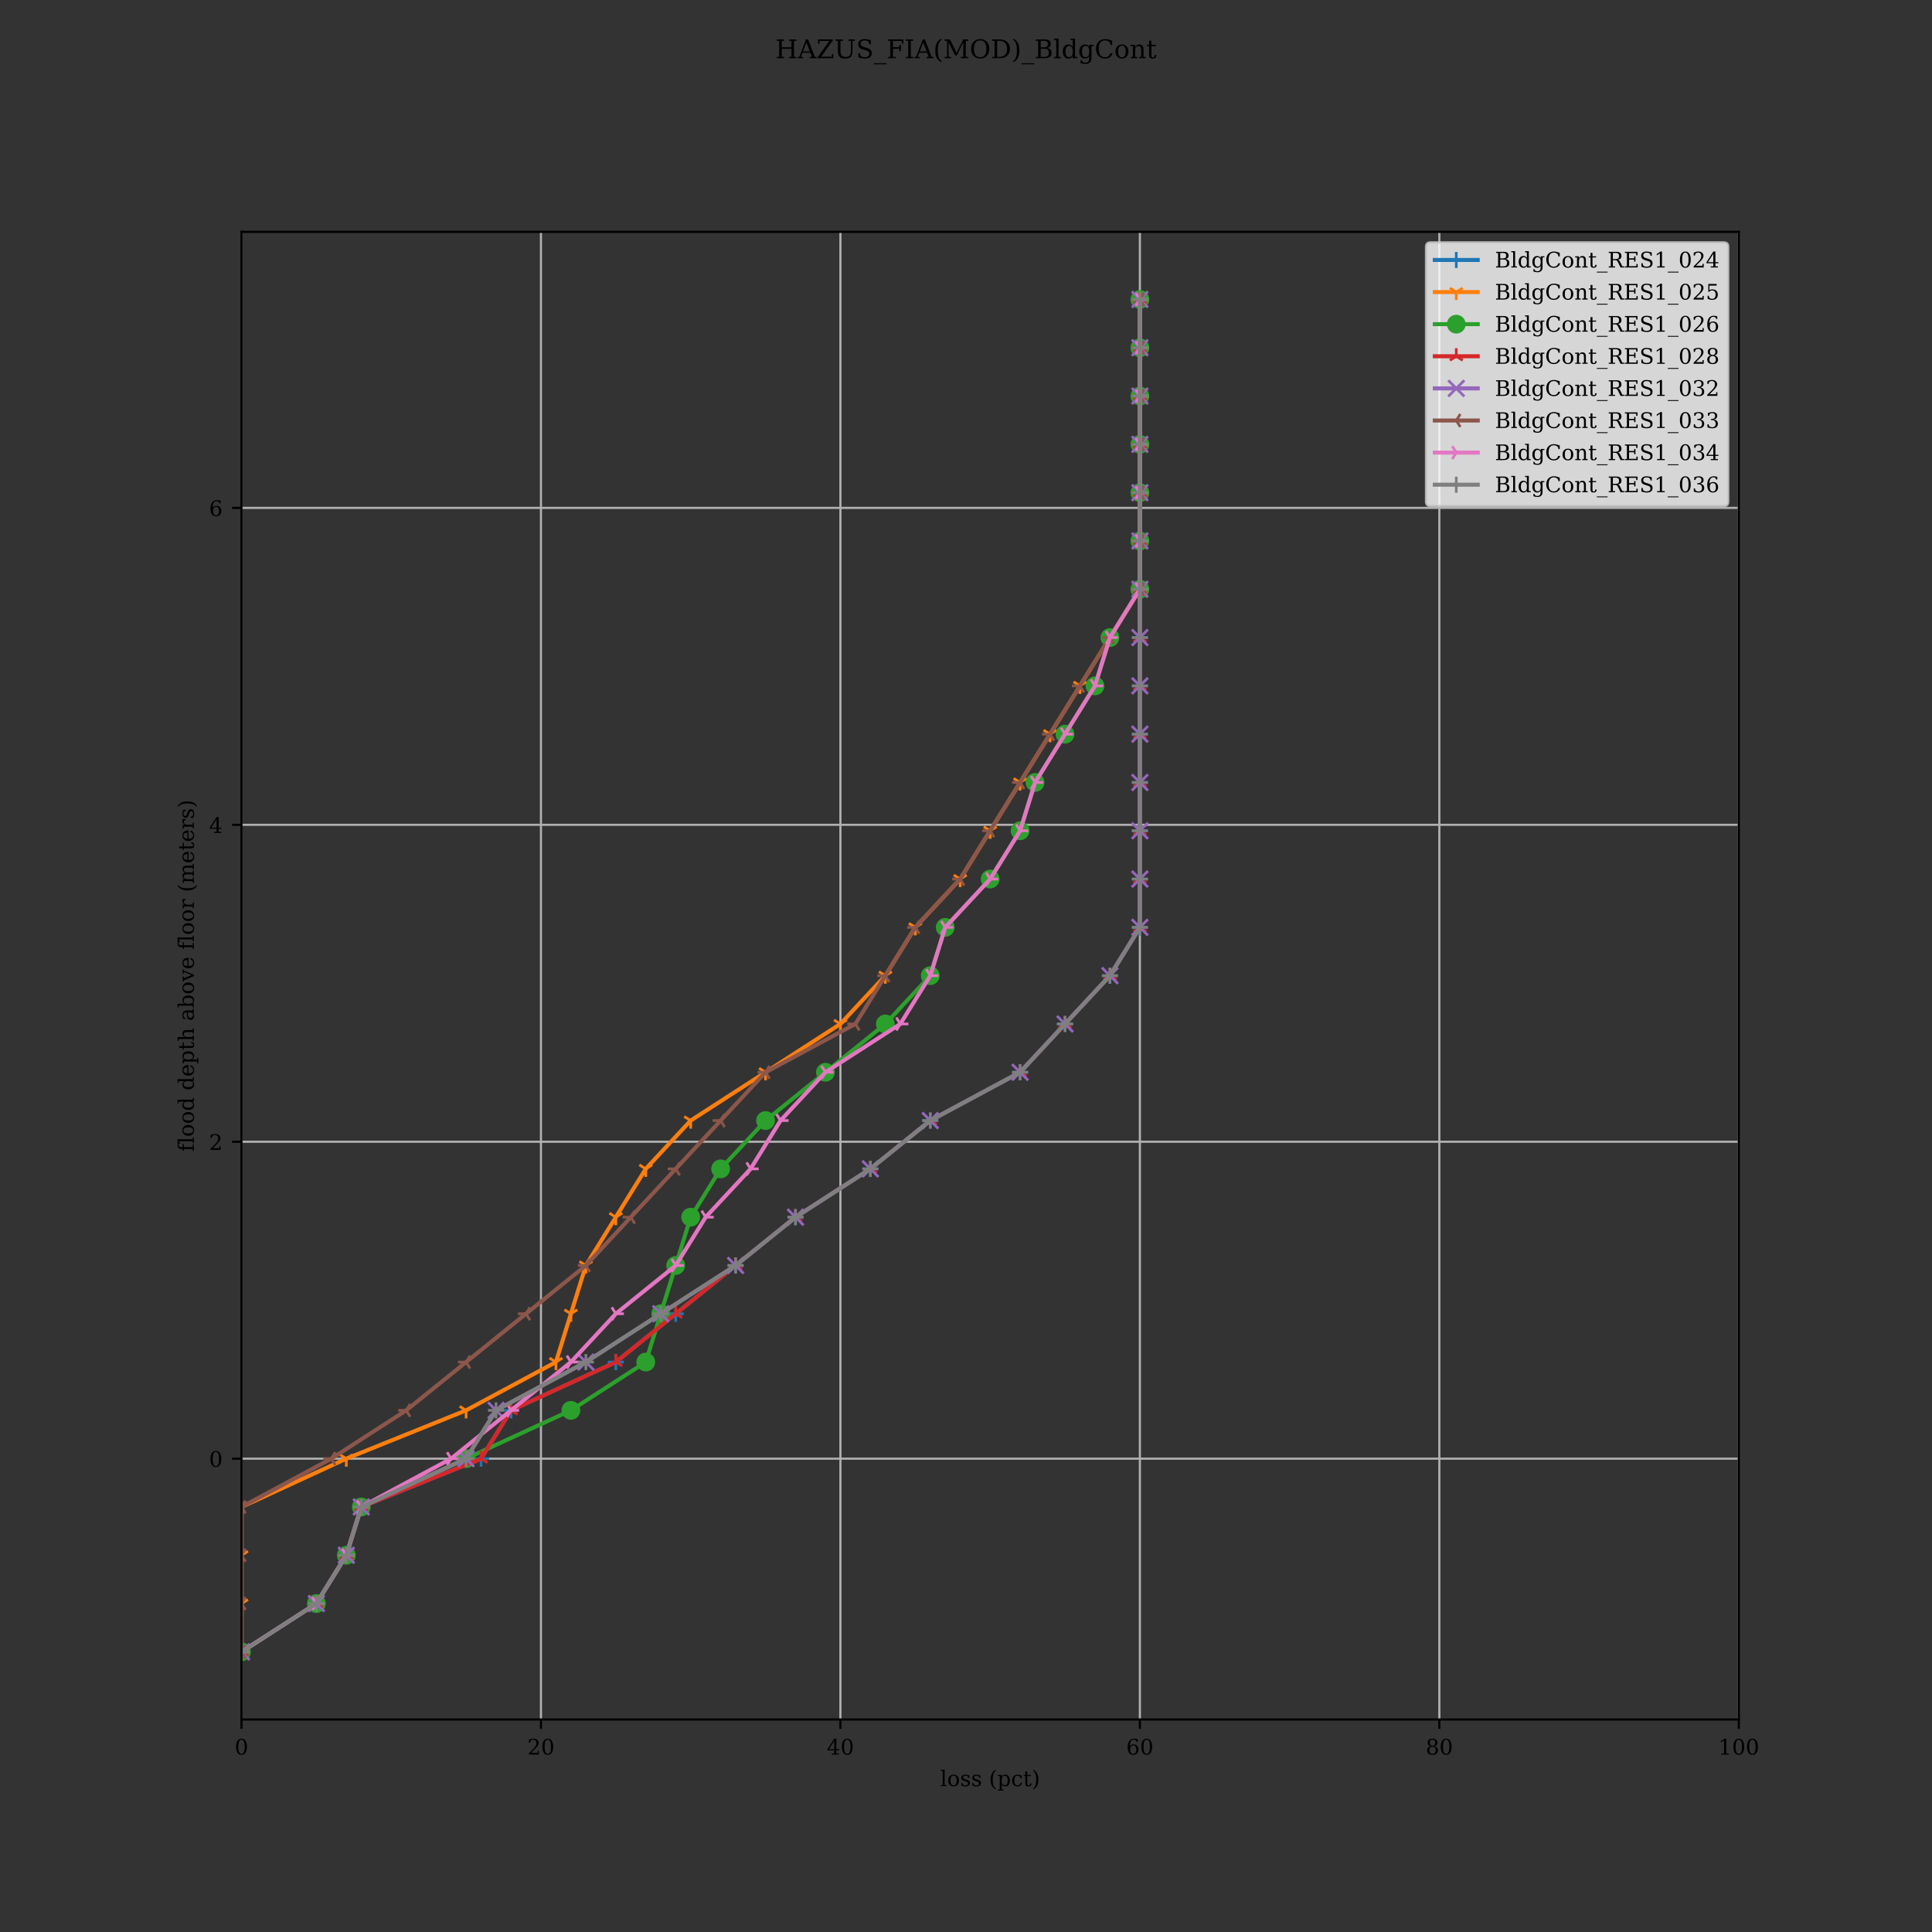 <?xml version="1.0" encoding="utf-8" standalone="no"?>
<!DOCTYPE svg PUBLIC "-//W3C//DTD SVG 1.1//EN"
  "http://www.w3.org/Graphics/SVG/1.1/DTD/svg11.dtd">
<!-- Created with matplotlib (https://matplotlib.org/) -->
<svg height="720pt" version="1.1" viewBox="0 0 720 720" width="720pt" xmlns="http://www.w3.org/2000/svg" xmlns:xlink="http://www.w3.org/1999/xlink">
 <rect x="0" y="0" width="720" height="720" fill="#333333" stroke="none"/>
 <defs>
  <style type="text/css">
*{stroke-linecap:butt;stroke-linejoin:round;}
  </style>
 </defs>
 <g id="figure_1">
  <g id="patch_1">
   <path d="M 0 720 
L 720 720 
L 720 0 
L 0 0 
z
" style="fill:none;"/>
  </g>
  <g id="axes_1">
   <g id="patch_2">
    <path d="M 90 640.8 
L 648 640.8 
L 648 86.4 
L 90 86.4 
z
" style="fill:none;"/>
   </g>
   <g id="matplotlib.axis_1">
    <g id="xtick_1">
     <g id="line2d_1">
      <path clip-path="url(#pbeada6c456)" d="M 90 640.8 
L 90 86.4 
" style="fill:none;stroke:#b0b0b0;stroke-linecap:square;stroke-width:0.8;"/>
     </g>
     <g id="line2d_2">
      <defs>
       <path d="M 0 0 
L 0 3.5 
" id="m5d087b1f23" style="stroke:#000000;stroke-width:0.8;"/>
      </defs>
      <g>
       <use style="stroke:#000000;stroke-width:0.8;" x="90" xlink:href="#m5d087b1f23" y="640.8"/>
      </g>
     </g>
     <g id="text_1">
      <!-- 0 -->
      <defs>
       <path d="M 31.781 3.422 
Q 39.266 3.422 42.969 11.625 
Q 46.688 19.828 46.688 36.375 
Q 46.688 52.984 42.969 61.188 
Q 39.266 69.391 31.781 69.391 
Q 24.312 69.391 20.594 61.188 
Q 16.891 52.984 16.891 36.375 
Q 16.891 19.828 20.594 11.625 
Q 24.312 3.422 31.781 3.422 
z
M 31.781 -1.422 
Q 19.922 -1.422 13.25 8.531 
Q 6.594 18.5 6.594 36.375 
Q 6.594 54.297 13.25 64.25 
Q 19.922 74.219 31.781 74.219 
Q 43.703 74.219 50.344 64.25 
Q 56.984 54.297 56.984 36.375 
Q 56.984 18.5 50.344 8.531 
Q 43.703 -1.422 31.781 -1.422 
z
" id="DejaVuSerif-48"/>
      </defs>
      <g transform="translate(87.455 653.879)scale(0.08 -0.08)">
       <use xlink:href="#DejaVuSerif-48"/>
      </g>
     </g>
    </g>
    <g id="xtick_2">
     <g id="line2d_3">
      <path clip-path="url(#pbeada6c456)" d="M 201.6 640.8 
L 201.6 86.4 
" style="fill:none;stroke:#b0b0b0;stroke-linecap:square;stroke-width:0.8;"/>
     </g>
     <g id="line2d_4">
      <g>
       <use style="stroke:#000000;stroke-width:0.8;" x="201.6" xlink:href="#m5d087b1f23" y="640.8"/>
      </g>
     </g>
     <g id="text_2">
      <!-- 20 -->
      <defs>
       <path d="M 12.797 55.516 
L 7.328 55.516 
L 7.328 68.5 
Q 12.547 71.297 17.844 72.75 
Q 23.141 74.219 28.219 74.219 
Q 39.594 74.219 46.188 68.703 
Q 52.781 63.188 52.781 53.719 
Q 52.781 43.016 37.844 28.125 
Q 36.672 27 36.078 26.422 
L 17.672 8.016 
L 48.094 8.016 
L 48.094 17 
L 53.812 17 
L 53.812 0 
L 6.781 0 
L 6.781 5.328 
L 28.906 27.391 
Q 36.234 34.719 39.359 40.844 
Q 42.484 46.969 42.484 53.719 
Q 42.484 61.078 38.641 65.234 
Q 34.812 69.391 28.078 69.391 
Q 21.094 69.391 17.281 65.922 
Q 13.484 62.453 12.797 55.516 
z
" id="DejaVuSerif-50"/>
      </defs>
      <g transform="translate(196.51 653.879)scale(0.08 -0.08)">
       <use xlink:href="#DejaVuSerif-50"/>
       <use x="63.623" xlink:href="#DejaVuSerif-48"/>
      </g>
     </g>
    </g>
    <g id="xtick_3">
     <g id="line2d_5">
      <path clip-path="url(#pbeada6c456)" d="M 313.2 640.8 
L 313.2 86.4 
" style="fill:none;stroke:#b0b0b0;stroke-linecap:square;stroke-width:0.8;"/>
     </g>
     <g id="line2d_6">
      <g>
       <use style="stroke:#000000;stroke-width:0.8;" x="313.2" xlink:href="#m5d087b1f23" y="640.8"/>
      </g>
     </g>
     <g id="text_3">
      <!-- 40 -->
      <defs>
       <path d="M 34.906 24.703 
L 34.906 63.484 
L 10.016 24.703 
z
M 56.391 0 
L 23.188 0 
L 23.188 5.172 
L 34.906 5.172 
L 34.906 19.484 
L 3.078 19.484 
L 3.078 24.812 
L 35.016 74.219 
L 44.672 74.219 
L 44.672 24.703 
L 58.594 24.703 
L 58.594 19.484 
L 44.672 19.484 
L 44.672 5.172 
L 56.391 5.172 
z
" id="DejaVuSerif-52"/>
      </defs>
      <g transform="translate(308.11 653.879)scale(0.08 -0.08)">
       <use xlink:href="#DejaVuSerif-52"/>
       <use x="63.623" xlink:href="#DejaVuSerif-48"/>
      </g>
     </g>
    </g>
    <g id="xtick_4">
     <g id="line2d_7">
      <path clip-path="url(#pbeada6c456)" d="M 424.8 640.8 
L 424.8 86.4 
" style="fill:none;stroke:#b0b0b0;stroke-linecap:square;stroke-width:0.8;"/>
     </g>
     <g id="line2d_8">
      <g>
       <use style="stroke:#000000;stroke-width:0.8;" x="424.8" xlink:href="#m5d087b1f23" y="640.8"/>
      </g>
     </g>
     <g id="text_4">
      <!-- 60 -->
      <defs>
       <path d="M 32.719 3.422 
Q 39.594 3.422 43.297 8.469 
Q 47.016 13.531 47.016 23 
Q 47.016 32.469 43.297 37.516 
Q 39.594 42.578 32.719 42.578 
Q 25.734 42.578 22.062 37.688 
Q 18.406 32.812 18.406 23.578 
Q 18.406 13.875 22.109 8.641 
Q 25.828 3.422 32.719 3.422 
z
M 16.797 40.141 
Q 20.125 43.797 24.312 45.594 
Q 28.516 47.406 33.797 47.406 
Q 44.672 47.406 51 40.859 
Q 57.328 34.328 57.328 23 
Q 57.328 11.922 50.516 5.25 
Q 43.703 -1.422 32.328 -1.422 
Q 19.969 -1.422 13.328 7.781 
Q 6.688 17 6.688 34.078 
Q 6.688 53.219 14.547 63.719 
Q 22.406 74.219 36.719 74.219 
Q 40.578 74.219 44.828 73.484 
Q 49.078 72.75 53.516 71.297 
L 53.516 59.281 
L 48 59.281 
Q 47.406 64.203 44.234 66.797 
Q 41.062 69.391 35.688 69.391 
Q 26.219 69.391 21.578 62.203 
Q 16.938 55.031 16.797 40.141 
z
" id="DejaVuSerif-54"/>
      </defs>
      <g transform="translate(419.71 653.879)scale(0.08 -0.08)">
       <use xlink:href="#DejaVuSerif-54"/>
       <use x="63.623" xlink:href="#DejaVuSerif-48"/>
      </g>
     </g>
    </g>
    <g id="xtick_5">
     <g id="line2d_9">
      <path clip-path="url(#pbeada6c456)" d="M 536.4 640.8 
L 536.4 86.4 
" style="fill:none;stroke:#b0b0b0;stroke-linecap:square;stroke-width:0.8;"/>
     </g>
     <g id="line2d_10">
      <g>
       <use style="stroke:#000000;stroke-width:0.8;" x="536.4" xlink:href="#m5d087b1f23" y="640.8"/>
      </g>
     </g>
     <g id="text_5">
      <!-- 80 -->
      <defs>
       <path d="M 46.578 19.922 
Q 46.578 27.734 42.688 32.047 
Q 38.812 36.375 31.781 36.375 
Q 24.75 36.375 20.875 32.047 
Q 17 27.734 17 19.922 
Q 17 12.062 20.875 7.734 
Q 24.75 3.422 31.781 3.422 
Q 38.812 3.422 42.688 7.734 
Q 46.578 12.062 46.578 19.922 
z
M 44.578 55.328 
Q 44.578 61.969 41.203 65.672 
Q 37.844 69.391 31.781 69.391 
Q 25.781 69.391 22.391 65.672 
Q 19 61.969 19 55.328 
Q 19 48.641 22.391 44.922 
Q 25.781 41.219 31.781 41.219 
Q 37.844 41.219 41.203 44.922 
Q 44.578 48.641 44.578 55.328 
z
M 39.312 38.812 
Q 47.609 37.703 52.25 32.688 
Q 56.891 27.688 56.891 19.922 
Q 56.891 9.672 50.391 4.125 
Q 43.891 -1.422 31.781 -1.422 
Q 19.734 -1.422 13.203 4.125 
Q 6.688 9.672 6.688 19.922 
Q 6.688 27.688 11.328 32.688 
Q 15.969 37.703 24.312 38.812 
Q 16.938 40.141 13 44.406 
Q 9.078 48.688 9.078 55.328 
Q 9.078 64.109 15.125 69.156 
Q 21.188 74.219 31.781 74.219 
Q 42.391 74.219 48.438 69.156 
Q 54.5 64.109 54.5 55.328 
Q 54.5 48.688 50.562 44.406 
Q 46.625 40.141 39.312 38.812 
z
" id="DejaVuSerif-56"/>
      </defs>
      <g transform="translate(531.31 653.879)scale(0.08 -0.08)">
       <use xlink:href="#DejaVuSerif-56"/>
       <use x="63.623" xlink:href="#DejaVuSerif-48"/>
      </g>
     </g>
    </g>
    <g id="xtick_6">
     <g id="line2d_11">
      <path clip-path="url(#pbeada6c456)" d="M 648 640.8 
L 648 86.4 
" style="fill:none;stroke:#b0b0b0;stroke-linecap:square;stroke-width:0.8;"/>
     </g>
     <g id="line2d_12">
      <g>
       <use style="stroke:#000000;stroke-width:0.8;" x="648" xlink:href="#m5d087b1f23" y="640.8"/>
      </g>
     </g>
     <g id="text_6">
      <!-- 100 -->
      <defs>
       <path d="M 14.203 0 
L 14.203 5.172 
L 26.906 5.172 
L 26.906 65.828 
L 12.203 56.297 
L 12.203 62.703 
L 29.984 74.219 
L 36.719 74.219 
L 36.719 5.172 
L 49.422 5.172 
L 49.422 0 
z
" id="DejaVuSerif-49"/>
      </defs>
      <g transform="translate(640.365 653.879)scale(0.08 -0.08)">
       <use xlink:href="#DejaVuSerif-49"/>
       <use x="63.623" xlink:href="#DejaVuSerif-48"/>
       <use x="127.246" xlink:href="#DejaVuSerif-48"/>
      </g>
     </g>
    </g>
    <g id="text_7">
     <!-- loss (pct) -->
     <defs>
      <path d="M 20.516 5.172 
L 29 5.172 
L 29 0 
L 2.875 0 
L 2.875 5.172 
L 11.531 5.172 
L 11.531 70.797 
L 2.875 70.797 
L 2.875 75.984 
L 20.516 75.984 
z
" id="DejaVuSerif-108"/>
      <path d="M 30.078 3.422 
Q 37.312 3.422 40.984 9.125 
Q 44.672 14.844 44.672 25.984 
Q 44.672 37.109 40.984 42.797 
Q 37.312 48.484 30.078 48.484 
Q 22.859 48.484 19.172 42.797 
Q 15.484 37.109 15.484 25.984 
Q 15.484 14.844 19.188 9.125 
Q 22.906 3.422 30.078 3.422 
z
M 30.078 -1.422 
Q 18.75 -1.422 11.859 6.078 
Q 4.984 13.578 4.984 25.984 
Q 4.984 38.375 11.844 45.844 
Q 18.703 53.328 30.078 53.328 
Q 41.453 53.328 48.312 45.844 
Q 55.172 38.375 55.172 25.984 
Q 55.172 13.578 48.312 6.078 
Q 41.453 -1.422 30.078 -1.422 
z
" id="DejaVuSerif-111"/>
      <path d="M 5.609 2.875 
L 5.609 14.984 
L 10.797 14.984 
Q 10.984 9.188 14.422 6.297 
Q 17.875 3.422 24.609 3.422 
Q 30.672 3.422 33.844 5.688 
Q 37.016 7.953 37.016 12.312 
Q 37.016 15.719 34.688 17.812 
Q 32.375 19.922 24.906 22.312 
L 18.406 24.516 
Q 11.719 26.656 8.719 29.875 
Q 5.719 33.109 5.719 38.094 
Q 5.719 45.219 10.938 49.266 
Q 16.156 53.328 25.391 53.328 
Q 29.5 53.328 34.031 52.25 
Q 38.578 51.172 43.406 49.125 
L 43.406 37.797 
L 38.234 37.797 
Q 38.031 42.828 34.703 45.656 
Q 31.391 48.484 25.688 48.484 
Q 20.016 48.484 17.109 46.484 
Q 14.203 44.484 14.203 40.484 
Q 14.203 37.203 16.406 35.219 
Q 18.609 33.25 25.203 31.203 
L 32.328 29 
Q 39.703 26.703 42.938 23.266 
Q 46.188 19.828 46.188 14.406 
Q 46.188 7.031 40.547 2.797 
Q 34.906 -1.422 25 -1.422 
Q 19.969 -1.422 15.188 -0.344 
Q 10.406 0.734 5.609 2.875 
z
" id="DejaVuSerif-115"/>
      <path id="DejaVuSerif-32"/>
      <path d="M 31.891 -15.578 
Q 20.016 -10.25 13.953 1.297 
Q 7.906 12.844 7.906 30.172 
Q 7.906 47.562 13.953 59.109 
Q 20.016 70.656 31.891 75.984 
L 31.891 71.188 
Q 24.359 66.016 21.094 56.609 
Q 17.828 47.219 17.828 30.172 
Q 17.828 13.188 21.094 3.781 
Q 24.359 -5.609 31.891 -10.797 
z
" id="DejaVuSerif-40"/>
      <path d="M 20.516 28.516 
L 20.516 23.391 
Q 20.516 14.016 24.094 9.109 
Q 27.688 4.203 34.516 4.203 
Q 41.406 4.203 44.938 9.719 
Q 48.484 15.234 48.484 25.984 
Q 48.484 36.766 44.938 42.234 
Q 41.406 47.703 34.516 47.703 
Q 27.688 47.703 24.094 42.766 
Q 20.516 37.844 20.516 28.516 
z
M 11.531 46.688 
L 2.875 46.688 
L 2.875 51.906 
L 20.516 51.906 
L 20.516 43.797 
Q 23.141 48.688 27.219 51 
Q 31.297 53.328 37.312 53.328 
Q 46.875 53.328 52.922 45.75 
Q 58.984 38.188 58.984 25.984 
Q 58.984 13.766 52.922 6.172 
Q 46.875 -1.422 37.312 -1.422 
Q 31.297 -1.422 27.219 0.891 
Q 23.141 3.219 20.516 8.109 
L 20.516 -15.578 
L 29 -15.578 
L 29 -20.797 
L 2.875 -20.797 
L 2.875 -15.578 
L 11.531 -15.578 
z
" id="DejaVuSerif-112"/>
      <path d="M 51.422 15.578 
Q 49.516 7.281 44.094 2.922 
Q 38.672 -1.422 30.078 -1.422 
Q 18.75 -1.422 11.859 6.078 
Q 4.984 13.578 4.984 25.984 
Q 4.984 38.422 11.859 45.875 
Q 18.75 53.328 30.078 53.328 
Q 35.016 53.328 39.891 52.172 
Q 44.781 51.031 49.703 48.688 
L 49.703 35.406 
L 44.484 35.406 
Q 43.453 42.234 40.016 45.359 
Q 36.578 48.484 30.172 48.484 
Q 22.906 48.484 19.188 42.844 
Q 15.484 37.203 15.484 25.984 
Q 15.484 14.75 19.172 9.078 
Q 22.859 3.422 30.172 3.422 
Q 35.984 3.422 39.453 6.438 
Q 42.922 9.469 44.188 15.578 
z
" id="DejaVuSerif-99"/>
      <path d="M 10.797 46.688 
L 2.875 46.688 
L 2.875 51.906 
L 10.797 51.906 
L 10.797 68.016 
L 19.828 68.016 
L 19.828 51.906 
L 36.719 51.906 
L 36.719 46.688 
L 19.828 46.688 
L 19.828 13.719 
Q 19.828 7.125 21.094 5.266 
Q 22.359 3.422 25.781 3.422 
Q 29.297 3.422 30.906 5.484 
Q 32.516 7.562 32.625 12.203 
L 39.406 12.203 
Q 39.016 5.125 35.547 1.844 
Q 32.078 -1.422 25 -1.422 
Q 17.234 -1.422 14.016 2.016 
Q 10.797 5.469 10.797 13.719 
z
" id="DejaVuSerif-116"/>
      <path d="M 7.078 -15.578 
L 7.078 -10.797 
Q 14.594 -5.609 17.891 3.781 
Q 21.188 13.188 21.188 30.172 
Q 21.188 47.219 17.891 56.609 
Q 14.594 66.016 7.078 71.188 
L 7.078 75.984 
Q 19 70.656 25.047 59.109 
Q 31.109 47.562 31.109 30.172 
Q 31.109 12.844 25.047 1.297 
Q 19 -10.25 7.078 -15.578 
z
" id="DejaVuSerif-41"/>
     </defs>
     <g transform="translate(350.407 665.621)scale(0.08 -0.08)">
      <use xlink:href="#DejaVuSerif-108"/>
      <use x="31.982" xlink:href="#DejaVuSerif-111"/>
      <use x="92.188" xlink:href="#DejaVuSerif-115"/>
      <use x="143.506" xlink:href="#DejaVuSerif-115"/>
      <use x="194.824" xlink:href="#DejaVuSerif-32"/>
      <use x="226.611" xlink:href="#DejaVuSerif-40"/>
      <use x="265.625" xlink:href="#DejaVuSerif-112"/>
      <use x="329.639" xlink:href="#DejaVuSerif-99"/>
      <use x="385.645" xlink:href="#DejaVuSerif-116"/>
      <use x="425.83" xlink:href="#DejaVuSerif-41"/>
     </g>
    </g>
   </g>
   <g id="matplotlib.axis_2">
    <g id="ytick_1">
     <g id="line2d_13">
      <path clip-path="url(#pbeada6c456)" d="M 90 543.6 
L 648 543.6 
" style="fill:none;stroke:#b0b0b0;stroke-linecap:square;stroke-width:0.8;"/>
     </g>
     <g id="line2d_14">
      <defs>
       <path d="M 0 0 
L -3.5 0 
" id="m94b571a535" style="stroke:#000000;stroke-width:0.8;"/>
      </defs>
      <g>
       <use style="stroke:#000000;stroke-width:0.8;" x="90" xlink:href="#m94b571a535" y="543.6"/>
      </g>
     </g>
     <g id="text_8">
      <!-- 0 -->
      <g transform="translate(77.91 546.639)scale(0.08 -0.08)">
       <use xlink:href="#DejaVuSerif-48"/>
      </g>
     </g>
    </g>
    <g id="ytick_2">
     <g id="line2d_15">
      <path clip-path="url(#pbeada6c456)" d="M 90 425.49 
L 648 425.49 
" style="fill:none;stroke:#b0b0b0;stroke-linecap:square;stroke-width:0.8;"/>
     </g>
     <g id="line2d_16">
      <g>
       <use style="stroke:#000000;stroke-width:0.8;" x="90" xlink:href="#m94b571a535" y="425.49"/>
      </g>
     </g>
     <g id="text_9">
      <!-- 2 -->
      <g transform="translate(77.91 428.529)scale(0.08 -0.08)">
       <use xlink:href="#DejaVuSerif-50"/>
      </g>
     </g>
    </g>
    <g id="ytick_3">
     <g id="line2d_17">
      <path clip-path="url(#pbeada6c456)" d="M 90 307.38 
L 648 307.38 
" style="fill:none;stroke:#b0b0b0;stroke-linecap:square;stroke-width:0.8;"/>
     </g>
     <g id="line2d_18">
      <g>
       <use style="stroke:#000000;stroke-width:0.8;" x="90" xlink:href="#m94b571a535" y="307.38"/>
      </g>
     </g>
     <g id="text_10">
      <!-- 4 -->
      <g transform="translate(77.91 310.419)scale(0.08 -0.08)">
       <use xlink:href="#DejaVuSerif-52"/>
      </g>
     </g>
    </g>
    <g id="ytick_4">
     <g id="line2d_19">
      <path clip-path="url(#pbeada6c456)" d="M 90 189.269 
L 648 189.269 
" style="fill:none;stroke:#b0b0b0;stroke-linecap:square;stroke-width:0.8;"/>
     </g>
     <g id="line2d_20">
      <g>
       <use style="stroke:#000000;stroke-width:0.8;" x="90" xlink:href="#m94b571a535" y="189.269"/>
      </g>
     </g>
     <g id="text_11">
      <!-- 6 -->
      <g transform="translate(77.91 192.309)scale(0.08 -0.08)">
       <use xlink:href="#DejaVuSerif-54"/>
      </g>
     </g>
    </g>
    <g id="text_12">
     <!-- flood depth above floor (meters) -->
     <defs>
      <path d="M 43.016 63.719 
L 38.281 63.719 
Q 38.234 67.391 36.203 69.281 
Q 34.188 71.188 30.328 71.188 
Q 25.297 71.188 23.234 68.422 
Q 21.188 65.672 21.188 58.594 
L 21.188 51.906 
L 35.688 51.906 
L 35.688 46.688 
L 21.188 46.688 
L 21.188 5.172 
L 32.719 5.172 
L 32.719 0 
L 3.609 0 
L 3.609 5.172 
L 12.203 5.172 
L 12.203 46.688 
L 3.609 46.688 
L 3.609 51.906 
L 12.203 51.906 
L 12.203 58.406 
Q 12.203 67.094 16.719 71.531 
Q 21.234 75.984 29.984 75.984 
Q 33.25 75.984 36.516 75.391 
Q 39.797 74.812 43.016 73.578 
z
" id="DejaVuSerif-102"/>
      <path d="M 52.484 5.172 
L 61.078 5.172 
L 61.078 0 
L 43.5 0 
L 43.5 8.109 
Q 40.875 3.219 36.797 0.891 
Q 32.719 -1.422 26.703 -1.422 
Q 17.141 -1.422 11.062 6.172 
Q 4.984 13.766 4.984 25.984 
Q 4.984 38.188 11.031 45.75 
Q 17.094 53.328 26.703 53.328 
Q 32.719 53.328 36.797 51 
Q 40.875 48.688 43.5 43.797 
L 43.5 70.797 
L 35.016 70.797 
L 35.016 75.984 
L 52.484 75.984 
z
M 43.5 23.391 
L 43.5 28.516 
Q 43.5 37.844 39.906 42.766 
Q 36.328 47.703 29.5 47.703 
Q 22.562 47.703 19.016 42.234 
Q 15.484 36.766 15.484 25.984 
Q 15.484 15.234 19.016 9.719 
Q 22.562 4.203 29.5 4.203 
Q 36.328 4.203 39.906 9.109 
Q 43.5 14.016 43.5 23.391 
z
" id="DejaVuSerif-100"/>
      <path d="M 54.203 25 
L 15.484 25 
L 15.484 24.609 
Q 15.484 14.109 19.438 8.766 
Q 23.391 3.422 31.109 3.422 
Q 37.016 3.422 40.797 6.516 
Q 44.578 9.625 46.094 15.719 
L 53.328 15.719 
Q 51.172 7.172 45.375 2.875 
Q 39.594 -1.422 30.172 -1.422 
Q 18.797 -1.422 11.891 6.078 
Q 4.984 13.578 4.984 25.984 
Q 4.984 38.281 11.766 45.797 
Q 18.562 53.328 29.594 53.328 
Q 41.359 53.328 47.656 46.062 
Q 53.953 38.812 54.203 25 
z
M 43.609 30.172 
Q 43.312 39.266 39.766 43.875 
Q 36.234 48.484 29.594 48.484 
Q 23.391 48.484 19.828 43.844 
Q 16.266 39.203 15.484 30.172 
z
" id="DejaVuSerif-101"/>
      <path d="M 4.109 0 
L 4.109 5.172 
L 12.203 5.172 
L 12.203 70.797 
L 3.609 70.797 
L 3.609 75.984 
L 21.188 75.984 
L 21.188 42.672 
Q 23.688 47.953 27.656 50.641 
Q 31.641 53.328 36.922 53.328 
Q 45.516 53.328 49.562 48.391 
Q 53.609 43.453 53.609 33.016 
L 53.609 5.172 
L 61.625 5.172 
L 61.625 0 
L 36.812 0 
L 36.812 5.172 
L 44.578 5.172 
L 44.578 30.172 
Q 44.578 39.703 42.25 43.188 
Q 39.938 46.688 33.984 46.688 
Q 27.734 46.688 24.453 42.141 
Q 21.188 37.594 21.188 28.906 
L 21.188 5.172 
L 29 5.172 
L 29 0 
z
" id="DejaVuSerif-104"/>
      <path d="M 39.797 16.312 
L 39.797 27.297 
L 28.219 27.297 
Q 21.531 27.297 18.25 24.406 
Q 14.984 21.531 14.984 15.578 
Q 14.984 10.156 18.297 6.984 
Q 21.625 3.812 27.297 3.812 
Q 32.906 3.812 36.344 7.281 
Q 39.797 10.75 39.797 16.312 
z
M 48.781 32.422 
L 48.781 5.172 
L 56.781 5.172 
L 56.781 0 
L 39.797 0 
L 39.797 5.609 
Q 36.812 2 32.906 0.281 
Q 29 -1.422 23.781 -1.422 
Q 15.141 -1.422 10.062 3.172 
Q 4.984 7.766 4.984 15.578 
Q 4.984 23.641 10.797 28.078 
Q 16.609 32.516 27.203 32.516 
L 39.797 32.516 
L 39.797 36.078 
Q 39.797 42 36.203 45.234 
Q 32.625 48.484 26.125 48.484 
Q 20.75 48.484 17.578 46.047 
Q 14.406 43.609 13.625 38.812 
L 8.984 38.812 
L 8.984 49.312 
Q 13.672 51.312 18.094 52.312 
Q 22.516 53.328 26.703 53.328 
Q 37.5 53.328 43.141 47.969 
Q 48.781 42.625 48.781 32.422 
z
" id="DejaVuSerif-97"/>
      <path d="M 11.531 5.172 
L 11.531 70.797 
L 2.875 70.797 
L 2.875 75.984 
L 20.516 75.984 
L 20.516 43.797 
Q 23.141 48.688 27.219 51 
Q 31.297 53.328 37.312 53.328 
Q 46.875 53.328 52.922 45.75 
Q 58.984 38.188 58.984 25.984 
Q 58.984 13.766 52.922 6.172 
Q 46.875 -1.422 37.312 -1.422 
Q 31.297 -1.422 27.219 0.891 
Q 23.141 3.219 20.516 8.109 
L 20.516 0 
L 2.875 0 
L 2.875 5.172 
z
M 20.516 23.391 
Q 20.516 14.016 24.094 9.109 
Q 27.688 4.203 34.516 4.203 
Q 41.406 4.203 44.938 9.719 
Q 48.484 15.234 48.484 25.984 
Q 48.484 36.766 44.938 42.234 
Q 41.406 47.703 34.516 47.703 
Q 27.688 47.703 24.094 42.766 
Q 20.516 37.844 20.516 28.516 
z
" id="DejaVuSerif-98"/>
      <path d="M 24.703 0 
L 5.609 46.688 
L -0.297 46.688 
L -0.297 51.906 
L 23.578 51.906 
L 23.578 46.688 
L 15.281 46.688 
L 29.891 10.984 
L 44.484 46.688 
L 36.719 46.688 
L 36.719 51.906 
L 56.203 51.906 
L 56.203 46.688 
L 50.391 46.688 
L 31.297 0 
z
" id="DejaVuSerif-118"/>
      <path d="M 47.797 52 
L 47.797 39.016 
L 42.625 39.016 
Q 42.391 42.875 40.484 44.781 
Q 38.578 46.688 34.906 46.688 
Q 28.266 46.688 24.719 42.094 
Q 21.188 37.5 21.188 28.906 
L 21.188 5.172 
L 31.594 5.172 
L 31.594 0 
L 4.109 0 
L 4.109 5.172 
L 12.203 5.172 
L 12.203 46.781 
L 3.609 46.781 
L 3.609 51.906 
L 21.188 51.906 
L 21.188 42.672 
Q 23.828 48.094 27.969 50.703 
Q 32.125 53.328 38.094 53.328 
Q 40.281 53.328 42.703 52.984 
Q 45.125 52.641 47.797 52 
z
" id="DejaVuSerif-114"/>
      <path d="M 51.812 41.797 
Q 54.391 47.516 58.422 50.422 
Q 62.453 53.328 67.828 53.328 
Q 75.984 53.328 79.984 48.266 
Q 83.984 43.219 83.984 33.016 
L 83.984 5.172 
L 92.094 5.172 
L 92.094 0 
L 67.188 0 
L 67.188 5.172 
L 75 5.172 
L 75 31.984 
Q 75 39.938 72.656 43.312 
Q 70.312 46.688 64.891 46.688 
Q 58.891 46.688 55.734 42.141 
Q 52.594 37.594 52.594 28.906 
L 52.594 5.172 
L 60.406 5.172 
L 60.406 0 
L 35.797 0 
L 35.797 5.172 
L 43.609 5.172 
L 43.609 32.328 
Q 43.609 40.094 41.266 43.391 
Q 38.922 46.688 33.5 46.688 
Q 27.484 46.688 24.328 42.141 
Q 21.188 37.594 21.188 28.906 
L 21.188 5.172 
L 29 5.172 
L 29 0 
L 4.109 0 
L 4.109 5.172 
L 12.203 5.172 
L 12.203 46.781 
L 3.609 46.781 
L 3.609 51.906 
L 21.188 51.906 
L 21.188 42.672 
Q 23.688 47.859 27.531 50.594 
Q 31.391 53.328 36.281 53.328 
Q 42.328 53.328 46.375 50.312 
Q 50.438 47.312 51.812 41.797 
z
" id="DejaVuSerif-109"/>
     </defs>
     <g transform="translate(72.246 429.185)rotate(-90)scale(0.08 -0.08)">
      <use xlink:href="#DejaVuSerif-102"/>
      <use x="37.012" xlink:href="#DejaVuSerif-108"/>
      <use x="68.994" xlink:href="#DejaVuSerif-111"/>
      <use x="129.199" xlink:href="#DejaVuSerif-111"/>
      <use x="189.404" xlink:href="#DejaVuSerif-100"/>
      <use x="253.418" xlink:href="#DejaVuSerif-32"/>
      <use x="285.205" xlink:href="#DejaVuSerif-100"/>
      <use x="349.219" xlink:href="#DejaVuSerif-101"/>
      <use x="408.398" xlink:href="#DejaVuSerif-112"/>
      <use x="472.412" xlink:href="#DejaVuSerif-116"/>
      <use x="512.598" xlink:href="#DejaVuSerif-104"/>
      <use x="577.002" xlink:href="#DejaVuSerif-32"/>
      <use x="608.789" xlink:href="#DejaVuSerif-97"/>
      <use x="668.408" xlink:href="#DejaVuSerif-98"/>
      <use x="732.422" xlink:href="#DejaVuSerif-111"/>
      <use x="792.627" xlink:href="#DejaVuSerif-118"/>
      <use x="849.121" xlink:href="#DejaVuSerif-101"/>
      <use x="908.301" xlink:href="#DejaVuSerif-32"/>
      <use x="940.088" xlink:href="#DejaVuSerif-102"/>
      <use x="977.1" xlink:href="#DejaVuSerif-108"/>
      <use x="1009.082" xlink:href="#DejaVuSerif-111"/>
      <use x="1069.287" xlink:href="#DejaVuSerif-111"/>
      <use x="1129.492" xlink:href="#DejaVuSerif-114"/>
      <use x="1177.295" xlink:href="#DejaVuSerif-32"/>
      <use x="1209.082" xlink:href="#DejaVuSerif-40"/>
      <use x="1248.096" xlink:href="#DejaVuSerif-109"/>
      <use x="1342.92" xlink:href="#DejaVuSerif-101"/>
      <use x="1402.1" xlink:href="#DejaVuSerif-116"/>
      <use x="1442.285" xlink:href="#DejaVuSerif-101"/>
      <use x="1501.465" xlink:href="#DejaVuSerif-114"/>
      <use x="1549.268" xlink:href="#DejaVuSerif-115"/>
      <use x="1600.586" xlink:href="#DejaVuSerif-41"/>
     </g>
    </g>
   </g>
   <g id="line2d_21">
    <path clip-path="url(#pbeada6c456)" d="M 90 615.6 
L 117.9 597.6 
L 129.06 579.6 
L 134.64 561.6 
L 179.28 543.6 
L 190.44 525.6 
L 229.5 507.6 
L 251.82 489.6 
L 274.14 471.6 
L 296.46 453.6 
L 324.36 435.6 
L 346.68 417.6 
L 380.16 399.6 
L 396.9 381.6 
L 413.64 363.6 
L 424.8 345.6 
L 424.8 327.6 
L 424.8 309.6 
L 424.8 291.6 
L 424.8 273.6 
L 424.8 255.6 
L 424.8 237.6 
L 424.8 219.6 
L 424.8 201.6 
L 424.8 183.6 
L 424.8 165.6 
L 424.8 147.6 
L 424.8 129.6 
L 424.8 111.6 
" style="fill:none;stroke:#1f77b4;stroke-linecap:square;stroke-width:1.5;"/>
    <defs>
     <path d="M -3 0 
L 3 0 
M 0 3 
L 0 -3 
" id="m08cdb0e7ce" style="stroke:#1f77b4;"/>
    </defs>
    <g clip-path="url(#pbeada6c456)">
     <use style="fill:#1f77b4;stroke:#1f77b4;" x="90" xlink:href="#m08cdb0e7ce" y="615.6"/>
     <use style="fill:#1f77b4;stroke:#1f77b4;" x="117.9" xlink:href="#m08cdb0e7ce" y="597.6"/>
     <use style="fill:#1f77b4;stroke:#1f77b4;" x="129.06" xlink:href="#m08cdb0e7ce" y="579.6"/>
     <use style="fill:#1f77b4;stroke:#1f77b4;" x="134.64" xlink:href="#m08cdb0e7ce" y="561.6"/>
     <use style="fill:#1f77b4;stroke:#1f77b4;" x="179.28" xlink:href="#m08cdb0e7ce" y="543.6"/>
     <use style="fill:#1f77b4;stroke:#1f77b4;" x="190.44" xlink:href="#m08cdb0e7ce" y="525.6"/>
     <use style="fill:#1f77b4;stroke:#1f77b4;" x="229.5" xlink:href="#m08cdb0e7ce" y="507.6"/>
     <use style="fill:#1f77b4;stroke:#1f77b4;" x="251.82" xlink:href="#m08cdb0e7ce" y="489.6"/>
     <use style="fill:#1f77b4;stroke:#1f77b4;" x="274.14" xlink:href="#m08cdb0e7ce" y="471.6"/>
     <use style="fill:#1f77b4;stroke:#1f77b4;" x="296.46" xlink:href="#m08cdb0e7ce" y="453.6"/>
     <use style="fill:#1f77b4;stroke:#1f77b4;" x="324.36" xlink:href="#m08cdb0e7ce" y="435.6"/>
     <use style="fill:#1f77b4;stroke:#1f77b4;" x="346.68" xlink:href="#m08cdb0e7ce" y="417.6"/>
     <use style="fill:#1f77b4;stroke:#1f77b4;" x="380.16" xlink:href="#m08cdb0e7ce" y="399.6"/>
     <use style="fill:#1f77b4;stroke:#1f77b4;" x="396.9" xlink:href="#m08cdb0e7ce" y="381.6"/>
     <use style="fill:#1f77b4;stroke:#1f77b4;" x="413.64" xlink:href="#m08cdb0e7ce" y="363.6"/>
     <use style="fill:#1f77b4;stroke:#1f77b4;" x="424.8" xlink:href="#m08cdb0e7ce" y="345.6"/>
     <use style="fill:#1f77b4;stroke:#1f77b4;" x="424.8" xlink:href="#m08cdb0e7ce" y="327.6"/>
     <use style="fill:#1f77b4;stroke:#1f77b4;" x="424.8" xlink:href="#m08cdb0e7ce" y="309.6"/>
     <use style="fill:#1f77b4;stroke:#1f77b4;" x="424.8" xlink:href="#m08cdb0e7ce" y="291.6"/>
     <use style="fill:#1f77b4;stroke:#1f77b4;" x="424.8" xlink:href="#m08cdb0e7ce" y="273.6"/>
     <use style="fill:#1f77b4;stroke:#1f77b4;" x="424.8" xlink:href="#m08cdb0e7ce" y="255.6"/>
     <use style="fill:#1f77b4;stroke:#1f77b4;" x="424.8" xlink:href="#m08cdb0e7ce" y="237.6"/>
     <use style="fill:#1f77b4;stroke:#1f77b4;" x="424.8" xlink:href="#m08cdb0e7ce" y="219.6"/>
     <use style="fill:#1f77b4;stroke:#1f77b4;" x="424.8" xlink:href="#m08cdb0e7ce" y="201.6"/>
     <use style="fill:#1f77b4;stroke:#1f77b4;" x="424.8" xlink:href="#m08cdb0e7ce" y="183.6"/>
     <use style="fill:#1f77b4;stroke:#1f77b4;" x="424.8" xlink:href="#m08cdb0e7ce" y="165.6"/>
     <use style="fill:#1f77b4;stroke:#1f77b4;" x="424.8" xlink:href="#m08cdb0e7ce" y="147.6"/>
     <use style="fill:#1f77b4;stroke:#1f77b4;" x="424.8" xlink:href="#m08cdb0e7ce" y="129.6"/>
     <use style="fill:#1f77b4;stroke:#1f77b4;" x="424.8" xlink:href="#m08cdb0e7ce" y="111.6"/>
    </g>
   </g>
   <g id="line2d_22">
    <path clip-path="url(#pbeada6c456)" d="M 90 615.6 
L 90 597.6 
L 90 579.6 
L 90 561.6 
L 129.06 543.6 
L 173.7 525.6 
L 207.18 507.6 
L 212.76 489.6 
L 218.34 471.6 
L 229.5 453.6 
L 240.66 435.6 
L 257.4 417.6 
L 285.3 399.6 
L 313.2 381.6 
L 329.94 363.6 
L 341.1 345.6 
L 357.84 327.6 
L 369 309.6 
L 380.16 291.6 
L 391.32 273.6 
L 402.48 255.6 
L 413.64 237.6 
L 424.8 219.6 
L 424.8 201.6 
L 424.8 183.6 
L 424.8 165.6 
L 424.8 147.6 
L 424.8 129.6 
L 424.8 111.6 
" style="fill:none;stroke:#ff7f0e;stroke-linecap:square;stroke-width:1.5;"/>
    <defs>
     <path d="M 0 0 
L 0 3 
M 0 0 
L 2.4 -1.5 
M 0 0 
L -2.4 -1.5 
" id="m94899541f4" style="stroke:#ff7f0e;"/>
    </defs>
    <g clip-path="url(#pbeada6c456)">
     <use style="fill:#ff7f0e;stroke:#ff7f0e;" x="90" xlink:href="#m94899541f4" y="615.6"/>
     <use style="fill:#ff7f0e;stroke:#ff7f0e;" x="90" xlink:href="#m94899541f4" y="597.6"/>
     <use style="fill:#ff7f0e;stroke:#ff7f0e;" x="90" xlink:href="#m94899541f4" y="579.6"/>
     <use style="fill:#ff7f0e;stroke:#ff7f0e;" x="90" xlink:href="#m94899541f4" y="561.6"/>
     <use style="fill:#ff7f0e;stroke:#ff7f0e;" x="129.06" xlink:href="#m94899541f4" y="543.6"/>
     <use style="fill:#ff7f0e;stroke:#ff7f0e;" x="173.7" xlink:href="#m94899541f4" y="525.6"/>
     <use style="fill:#ff7f0e;stroke:#ff7f0e;" x="207.18" xlink:href="#m94899541f4" y="507.6"/>
     <use style="fill:#ff7f0e;stroke:#ff7f0e;" x="212.76" xlink:href="#m94899541f4" y="489.6"/>
     <use style="fill:#ff7f0e;stroke:#ff7f0e;" x="218.34" xlink:href="#m94899541f4" y="471.6"/>
     <use style="fill:#ff7f0e;stroke:#ff7f0e;" x="229.5" xlink:href="#m94899541f4" y="453.6"/>
     <use style="fill:#ff7f0e;stroke:#ff7f0e;" x="240.66" xlink:href="#m94899541f4" y="435.6"/>
     <use style="fill:#ff7f0e;stroke:#ff7f0e;" x="257.4" xlink:href="#m94899541f4" y="417.6"/>
     <use style="fill:#ff7f0e;stroke:#ff7f0e;" x="285.3" xlink:href="#m94899541f4" y="399.6"/>
     <use style="fill:#ff7f0e;stroke:#ff7f0e;" x="313.2" xlink:href="#m94899541f4" y="381.6"/>
     <use style="fill:#ff7f0e;stroke:#ff7f0e;" x="329.94" xlink:href="#m94899541f4" y="363.6"/>
     <use style="fill:#ff7f0e;stroke:#ff7f0e;" x="341.1" xlink:href="#m94899541f4" y="345.6"/>
     <use style="fill:#ff7f0e;stroke:#ff7f0e;" x="357.84" xlink:href="#m94899541f4" y="327.6"/>
     <use style="fill:#ff7f0e;stroke:#ff7f0e;" x="369" xlink:href="#m94899541f4" y="309.6"/>
     <use style="fill:#ff7f0e;stroke:#ff7f0e;" x="380.16" xlink:href="#m94899541f4" y="291.6"/>
     <use style="fill:#ff7f0e;stroke:#ff7f0e;" x="391.32" xlink:href="#m94899541f4" y="273.6"/>
     <use style="fill:#ff7f0e;stroke:#ff7f0e;" x="402.48" xlink:href="#m94899541f4" y="255.6"/>
     <use style="fill:#ff7f0e;stroke:#ff7f0e;" x="413.64" xlink:href="#m94899541f4" y="237.6"/>
     <use style="fill:#ff7f0e;stroke:#ff7f0e;" x="424.8" xlink:href="#m94899541f4" y="219.6"/>
     <use style="fill:#ff7f0e;stroke:#ff7f0e;" x="424.8" xlink:href="#m94899541f4" y="201.6"/>
     <use style="fill:#ff7f0e;stroke:#ff7f0e;" x="424.8" xlink:href="#m94899541f4" y="183.6"/>
     <use style="fill:#ff7f0e;stroke:#ff7f0e;" x="424.8" xlink:href="#m94899541f4" y="165.6"/>
     <use style="fill:#ff7f0e;stroke:#ff7f0e;" x="424.8" xlink:href="#m94899541f4" y="147.6"/>
     <use style="fill:#ff7f0e;stroke:#ff7f0e;" x="424.8" xlink:href="#m94899541f4" y="129.6"/>
     <use style="fill:#ff7f0e;stroke:#ff7f0e;" x="424.8" xlink:href="#m94899541f4" y="111.6"/>
    </g>
   </g>
   <g id="line2d_23">
    <path clip-path="url(#pbeada6c456)" d="M 90 615.6 
L 117.9 597.6 
L 129.06 579.6 
L 134.64 561.6 
L 173.7 543.6 
L 212.76 525.6 
L 240.66 507.6 
L 246.24 489.6 
L 251.82 471.6 
L 257.4 453.6 
L 268.56 435.6 
L 285.3 417.6 
L 307.62 399.6 
L 329.94 381.6 
L 346.68 363.6 
L 352.26 345.6 
L 369 327.6 
L 380.16 309.6 
L 385.74 291.6 
L 396.9 273.6 
L 408.06 255.6 
L 413.64 237.6 
L 424.8 219.6 
L 424.8 201.6 
L 424.8 183.6 
L 424.8 165.6 
L 424.8 147.6 
L 424.8 129.6 
L 424.8 111.6 
" style="fill:none;stroke:#2ca02c;stroke-linecap:square;stroke-width:1.5;"/>
    <defs>
     <path d="M 0 3 
C 0.796 3 1.559 2.684 2.121 2.121 
C 2.684 1.559 3 0.796 3 0 
C 3 -0.796 2.684 -1.559 2.121 -2.121 
C 1.559 -2.684 0.796 -3 0 -3 
C -0.796 -3 -1.559 -2.684 -2.121 -2.121 
C -2.684 -1.559 -3 -0.796 -3 0 
C -3 0.796 -2.684 1.559 -2.121 2.121 
C -1.559 2.684 -0.796 3 0 3 
z
" id="m3bd0a900de" style="stroke:#2ca02c;"/>
    </defs>
    <g clip-path="url(#pbeada6c456)">
     <use style="fill:#2ca02c;stroke:#2ca02c;" x="90" xlink:href="#m3bd0a900de" y="615.6"/>
     <use style="fill:#2ca02c;stroke:#2ca02c;" x="117.9" xlink:href="#m3bd0a900de" y="597.6"/>
     <use style="fill:#2ca02c;stroke:#2ca02c;" x="129.06" xlink:href="#m3bd0a900de" y="579.6"/>
     <use style="fill:#2ca02c;stroke:#2ca02c;" x="134.64" xlink:href="#m3bd0a900de" y="561.6"/>
     <use style="fill:#2ca02c;stroke:#2ca02c;" x="173.7" xlink:href="#m3bd0a900de" y="543.6"/>
     <use style="fill:#2ca02c;stroke:#2ca02c;" x="212.76" xlink:href="#m3bd0a900de" y="525.6"/>
     <use style="fill:#2ca02c;stroke:#2ca02c;" x="240.66" xlink:href="#m3bd0a900de" y="507.6"/>
     <use style="fill:#2ca02c;stroke:#2ca02c;" x="246.24" xlink:href="#m3bd0a900de" y="489.6"/>
     <use style="fill:#2ca02c;stroke:#2ca02c;" x="251.82" xlink:href="#m3bd0a900de" y="471.6"/>
     <use style="fill:#2ca02c;stroke:#2ca02c;" x="257.4" xlink:href="#m3bd0a900de" y="453.6"/>
     <use style="fill:#2ca02c;stroke:#2ca02c;" x="268.56" xlink:href="#m3bd0a900de" y="435.6"/>
     <use style="fill:#2ca02c;stroke:#2ca02c;" x="285.3" xlink:href="#m3bd0a900de" y="417.6"/>
     <use style="fill:#2ca02c;stroke:#2ca02c;" x="307.62" xlink:href="#m3bd0a900de" y="399.6"/>
     <use style="fill:#2ca02c;stroke:#2ca02c;" x="329.94" xlink:href="#m3bd0a900de" y="381.6"/>
     <use style="fill:#2ca02c;stroke:#2ca02c;" x="346.68" xlink:href="#m3bd0a900de" y="363.6"/>
     <use style="fill:#2ca02c;stroke:#2ca02c;" x="352.26" xlink:href="#m3bd0a900de" y="345.6"/>
     <use style="fill:#2ca02c;stroke:#2ca02c;" x="369" xlink:href="#m3bd0a900de" y="327.6"/>
     <use style="fill:#2ca02c;stroke:#2ca02c;" x="380.16" xlink:href="#m3bd0a900de" y="309.6"/>
     <use style="fill:#2ca02c;stroke:#2ca02c;" x="385.74" xlink:href="#m3bd0a900de" y="291.6"/>
     <use style="fill:#2ca02c;stroke:#2ca02c;" x="396.9" xlink:href="#m3bd0a900de" y="273.6"/>
     <use style="fill:#2ca02c;stroke:#2ca02c;" x="408.06" xlink:href="#m3bd0a900de" y="255.6"/>
     <use style="fill:#2ca02c;stroke:#2ca02c;" x="413.64" xlink:href="#m3bd0a900de" y="237.6"/>
     <use style="fill:#2ca02c;stroke:#2ca02c;" x="424.8" xlink:href="#m3bd0a900de" y="219.6"/>
     <use style="fill:#2ca02c;stroke:#2ca02c;" x="424.8" xlink:href="#m3bd0a900de" y="201.6"/>
     <use style="fill:#2ca02c;stroke:#2ca02c;" x="424.8" xlink:href="#m3bd0a900de" y="183.6"/>
     <use style="fill:#2ca02c;stroke:#2ca02c;" x="424.8" xlink:href="#m3bd0a900de" y="165.6"/>
     <use style="fill:#2ca02c;stroke:#2ca02c;" x="424.8" xlink:href="#m3bd0a900de" y="147.6"/>
     <use style="fill:#2ca02c;stroke:#2ca02c;" x="424.8" xlink:href="#m3bd0a900de" y="129.6"/>
     <use style="fill:#2ca02c;stroke:#2ca02c;" x="424.8" xlink:href="#m3bd0a900de" y="111.6"/>
    </g>
   </g>
   <g id="line2d_24">
    <path clip-path="url(#pbeada6c456)" d="M 90 615.6 
L 117.9 597.6 
L 129.06 579.6 
L 134.64 561.6 
L 179.28 543.6 
L 190.44 525.6 
L 229.5 507.6 
L 251.82 489.6 
L 274.14 471.6 
L 296.46 453.6 
L 324.36 435.6 
L 346.68 417.6 
L 380.16 399.6 
L 396.9 381.6 
L 413.64 363.6 
L 424.8 345.6 
L 424.8 327.6 
L 424.8 309.6 
L 424.8 291.6 
L 424.8 273.6 
L 424.8 255.6 
L 424.8 237.6 
L 424.8 219.6 
L 424.8 201.6 
L 424.8 183.6 
L 424.8 165.6 
L 424.8 147.6 
L 424.8 129.6 
L 424.8 111.6 
" style="fill:none;stroke:#d62728;stroke-linecap:square;stroke-width:1.5;"/>
    <defs>
     <path d="M 0 0 
L 0 -3 
M 0 0 
L -2.4 1.5 
M 0 0 
L 2.4 1.5 
" id="md791f9a8c5" style="stroke:#d62728;"/>
    </defs>
    <g clip-path="url(#pbeada6c456)">
     <use style="fill:#d62728;stroke:#d62728;" x="90" xlink:href="#md791f9a8c5" y="615.6"/>
     <use style="fill:#d62728;stroke:#d62728;" x="117.9" xlink:href="#md791f9a8c5" y="597.6"/>
     <use style="fill:#d62728;stroke:#d62728;" x="129.06" xlink:href="#md791f9a8c5" y="579.6"/>
     <use style="fill:#d62728;stroke:#d62728;" x="134.64" xlink:href="#md791f9a8c5" y="561.6"/>
     <use style="fill:#d62728;stroke:#d62728;" x="179.28" xlink:href="#md791f9a8c5" y="543.6"/>
     <use style="fill:#d62728;stroke:#d62728;" x="190.44" xlink:href="#md791f9a8c5" y="525.6"/>
     <use style="fill:#d62728;stroke:#d62728;" x="229.5" xlink:href="#md791f9a8c5" y="507.6"/>
     <use style="fill:#d62728;stroke:#d62728;" x="251.82" xlink:href="#md791f9a8c5" y="489.6"/>
     <use style="fill:#d62728;stroke:#d62728;" x="274.14" xlink:href="#md791f9a8c5" y="471.6"/>
     <use style="fill:#d62728;stroke:#d62728;" x="296.46" xlink:href="#md791f9a8c5" y="453.6"/>
     <use style="fill:#d62728;stroke:#d62728;" x="324.36" xlink:href="#md791f9a8c5" y="435.6"/>
     <use style="fill:#d62728;stroke:#d62728;" x="346.68" xlink:href="#md791f9a8c5" y="417.6"/>
     <use style="fill:#d62728;stroke:#d62728;" x="380.16" xlink:href="#md791f9a8c5" y="399.6"/>
     <use style="fill:#d62728;stroke:#d62728;" x="396.9" xlink:href="#md791f9a8c5" y="381.6"/>
     <use style="fill:#d62728;stroke:#d62728;" x="413.64" xlink:href="#md791f9a8c5" y="363.6"/>
     <use style="fill:#d62728;stroke:#d62728;" x="424.8" xlink:href="#md791f9a8c5" y="345.6"/>
     <use style="fill:#d62728;stroke:#d62728;" x="424.8" xlink:href="#md791f9a8c5" y="327.6"/>
     <use style="fill:#d62728;stroke:#d62728;" x="424.8" xlink:href="#md791f9a8c5" y="309.6"/>
     <use style="fill:#d62728;stroke:#d62728;" x="424.8" xlink:href="#md791f9a8c5" y="291.6"/>
     <use style="fill:#d62728;stroke:#d62728;" x="424.8" xlink:href="#md791f9a8c5" y="273.6"/>
     <use style="fill:#d62728;stroke:#d62728;" x="424.8" xlink:href="#md791f9a8c5" y="255.6"/>
     <use style="fill:#d62728;stroke:#d62728;" x="424.8" xlink:href="#md791f9a8c5" y="237.6"/>
     <use style="fill:#d62728;stroke:#d62728;" x="424.8" xlink:href="#md791f9a8c5" y="219.6"/>
     <use style="fill:#d62728;stroke:#d62728;" x="424.8" xlink:href="#md791f9a8c5" y="201.6"/>
     <use style="fill:#d62728;stroke:#d62728;" x="424.8" xlink:href="#md791f9a8c5" y="183.6"/>
     <use style="fill:#d62728;stroke:#d62728;" x="424.8" xlink:href="#md791f9a8c5" y="165.6"/>
     <use style="fill:#d62728;stroke:#d62728;" x="424.8" xlink:href="#md791f9a8c5" y="147.6"/>
     <use style="fill:#d62728;stroke:#d62728;" x="424.8" xlink:href="#md791f9a8c5" y="129.6"/>
     <use style="fill:#d62728;stroke:#d62728;" x="424.8" xlink:href="#md791f9a8c5" y="111.6"/>
    </g>
   </g>
   <g id="line2d_25">
    <path clip-path="url(#pbeada6c456)" d="M 90 615.6 
L 117.9 597.6 
L 129.06 579.6 
L 134.64 561.6 
L 173.7 543.6 
L 184.86 525.6 
L 218.34 507.6 
L 246.24 489.6 
L 274.14 471.6 
L 296.46 453.6 
L 324.36 435.6 
L 346.68 417.6 
L 380.16 399.6 
L 396.9 381.6 
L 413.64 363.6 
L 424.8 345.6 
L 424.8 327.6 
L 424.8 309.6 
L 424.8 291.6 
L 424.8 273.6 
L 424.8 255.6 
L 424.8 237.6 
L 424.8 219.6 
L 424.8 201.6 
L 424.8 183.6 
L 424.8 165.6 
L 424.8 147.6 
L 424.8 129.6 
L 424.8 111.6 
" style="fill:none;stroke:#9467bd;stroke-linecap:square;stroke-width:1.5;"/>
    <defs>
     <path d="M -3 3 
L 3 -3 
M -3 -3 
L 3 3 
" id="m9e3b6e2b7c" style="stroke:#9467bd;"/>
    </defs>
    <g clip-path="url(#pbeada6c456)">
     <use style="fill:#9467bd;stroke:#9467bd;" x="90" xlink:href="#m9e3b6e2b7c" y="615.6"/>
     <use style="fill:#9467bd;stroke:#9467bd;" x="117.9" xlink:href="#m9e3b6e2b7c" y="597.6"/>
     <use style="fill:#9467bd;stroke:#9467bd;" x="129.06" xlink:href="#m9e3b6e2b7c" y="579.6"/>
     <use style="fill:#9467bd;stroke:#9467bd;" x="134.64" xlink:href="#m9e3b6e2b7c" y="561.6"/>
     <use style="fill:#9467bd;stroke:#9467bd;" x="173.7" xlink:href="#m9e3b6e2b7c" y="543.6"/>
     <use style="fill:#9467bd;stroke:#9467bd;" x="184.86" xlink:href="#m9e3b6e2b7c" y="525.6"/>
     <use style="fill:#9467bd;stroke:#9467bd;" x="218.34" xlink:href="#m9e3b6e2b7c" y="507.6"/>
     <use style="fill:#9467bd;stroke:#9467bd;" x="246.24" xlink:href="#m9e3b6e2b7c" y="489.6"/>
     <use style="fill:#9467bd;stroke:#9467bd;" x="274.14" xlink:href="#m9e3b6e2b7c" y="471.6"/>
     <use style="fill:#9467bd;stroke:#9467bd;" x="296.46" xlink:href="#m9e3b6e2b7c" y="453.6"/>
     <use style="fill:#9467bd;stroke:#9467bd;" x="324.36" xlink:href="#m9e3b6e2b7c" y="435.6"/>
     <use style="fill:#9467bd;stroke:#9467bd;" x="346.68" xlink:href="#m9e3b6e2b7c" y="417.6"/>
     <use style="fill:#9467bd;stroke:#9467bd;" x="380.16" xlink:href="#m9e3b6e2b7c" y="399.6"/>
     <use style="fill:#9467bd;stroke:#9467bd;" x="396.9" xlink:href="#m9e3b6e2b7c" y="381.6"/>
     <use style="fill:#9467bd;stroke:#9467bd;" x="413.64" xlink:href="#m9e3b6e2b7c" y="363.6"/>
     <use style="fill:#9467bd;stroke:#9467bd;" x="424.8" xlink:href="#m9e3b6e2b7c" y="345.6"/>
     <use style="fill:#9467bd;stroke:#9467bd;" x="424.8" xlink:href="#m9e3b6e2b7c" y="327.6"/>
     <use style="fill:#9467bd;stroke:#9467bd;" x="424.8" xlink:href="#m9e3b6e2b7c" y="309.6"/>
     <use style="fill:#9467bd;stroke:#9467bd;" x="424.8" xlink:href="#m9e3b6e2b7c" y="291.6"/>
     <use style="fill:#9467bd;stroke:#9467bd;" x="424.8" xlink:href="#m9e3b6e2b7c" y="273.6"/>
     <use style="fill:#9467bd;stroke:#9467bd;" x="424.8" xlink:href="#m9e3b6e2b7c" y="255.6"/>
     <use style="fill:#9467bd;stroke:#9467bd;" x="424.8" xlink:href="#m9e3b6e2b7c" y="237.6"/>
     <use style="fill:#9467bd;stroke:#9467bd;" x="424.8" xlink:href="#m9e3b6e2b7c" y="219.6"/>
     <use style="fill:#9467bd;stroke:#9467bd;" x="424.8" xlink:href="#m9e3b6e2b7c" y="201.6"/>
     <use style="fill:#9467bd;stroke:#9467bd;" x="424.8" xlink:href="#m9e3b6e2b7c" y="183.6"/>
     <use style="fill:#9467bd;stroke:#9467bd;" x="424.8" xlink:href="#m9e3b6e2b7c" y="165.6"/>
     <use style="fill:#9467bd;stroke:#9467bd;" x="424.8" xlink:href="#m9e3b6e2b7c" y="147.6"/>
     <use style="fill:#9467bd;stroke:#9467bd;" x="424.8" xlink:href="#m9e3b6e2b7c" y="129.6"/>
     <use style="fill:#9467bd;stroke:#9467bd;" x="424.8" xlink:href="#m9e3b6e2b7c" y="111.6"/>
    </g>
   </g>
   <g id="line2d_26">
    <path clip-path="url(#pbeada6c456)" d="M 90 615.6 
L 90 597.6 
L 90 579.6 
L 90 561.6 
L 123.48 543.6 
L 151.38 525.6 
L 173.7 507.6 
L 196.02 489.6 
L 218.34 471.6 
L 235.08 453.6 
L 251.82 435.6 
L 268.56 417.6 
L 285.3 399.6 
L 318.78 381.6 
L 329.94 363.6 
L 341.1 345.6 
L 357.84 327.6 
L 369 309.6 
L 380.16 291.6 
L 391.32 273.6 
L 402.48 255.6 
L 413.64 237.6 
L 424.8 219.6 
L 424.8 201.6 
L 424.8 183.6 
L 424.8 165.6 
L 424.8 147.6 
L 424.8 129.6 
L 424.8 111.6 
" style="fill:none;stroke:#8c564b;stroke-linecap:square;stroke-width:1.5;"/>
    <defs>
     <path d="M 0 0 
L -3 -0 
M 0 0 
L 1.5 2.4 
M 0 0 
L 1.5 -2.4 
" id="ma3273e2311" style="stroke:#8c564b;"/>
    </defs>
    <g clip-path="url(#pbeada6c456)">
     <use style="fill:#8c564b;stroke:#8c564b;" x="90" xlink:href="#ma3273e2311" y="615.6"/>
     <use style="fill:#8c564b;stroke:#8c564b;" x="90" xlink:href="#ma3273e2311" y="597.6"/>
     <use style="fill:#8c564b;stroke:#8c564b;" x="90" xlink:href="#ma3273e2311" y="579.6"/>
     <use style="fill:#8c564b;stroke:#8c564b;" x="90" xlink:href="#ma3273e2311" y="561.6"/>
     <use style="fill:#8c564b;stroke:#8c564b;" x="123.48" xlink:href="#ma3273e2311" y="543.6"/>
     <use style="fill:#8c564b;stroke:#8c564b;" x="151.38" xlink:href="#ma3273e2311" y="525.6"/>
     <use style="fill:#8c564b;stroke:#8c564b;" x="173.7" xlink:href="#ma3273e2311" y="507.6"/>
     <use style="fill:#8c564b;stroke:#8c564b;" x="196.02" xlink:href="#ma3273e2311" y="489.6"/>
     <use style="fill:#8c564b;stroke:#8c564b;" x="218.34" xlink:href="#ma3273e2311" y="471.6"/>
     <use style="fill:#8c564b;stroke:#8c564b;" x="235.08" xlink:href="#ma3273e2311" y="453.6"/>
     <use style="fill:#8c564b;stroke:#8c564b;" x="251.82" xlink:href="#ma3273e2311" y="435.6"/>
     <use style="fill:#8c564b;stroke:#8c564b;" x="268.56" xlink:href="#ma3273e2311" y="417.6"/>
     <use style="fill:#8c564b;stroke:#8c564b;" x="285.3" xlink:href="#ma3273e2311" y="399.6"/>
     <use style="fill:#8c564b;stroke:#8c564b;" x="318.78" xlink:href="#ma3273e2311" y="381.6"/>
     <use style="fill:#8c564b;stroke:#8c564b;" x="329.94" xlink:href="#ma3273e2311" y="363.6"/>
     <use style="fill:#8c564b;stroke:#8c564b;" x="341.1" xlink:href="#ma3273e2311" y="345.6"/>
     <use style="fill:#8c564b;stroke:#8c564b;" x="357.84" xlink:href="#ma3273e2311" y="327.6"/>
     <use style="fill:#8c564b;stroke:#8c564b;" x="369" xlink:href="#ma3273e2311" y="309.6"/>
     <use style="fill:#8c564b;stroke:#8c564b;" x="380.16" xlink:href="#ma3273e2311" y="291.6"/>
     <use style="fill:#8c564b;stroke:#8c564b;" x="391.32" xlink:href="#ma3273e2311" y="273.6"/>
     <use style="fill:#8c564b;stroke:#8c564b;" x="402.48" xlink:href="#ma3273e2311" y="255.6"/>
     <use style="fill:#8c564b;stroke:#8c564b;" x="413.64" xlink:href="#ma3273e2311" y="237.6"/>
     <use style="fill:#8c564b;stroke:#8c564b;" x="424.8" xlink:href="#ma3273e2311" y="219.6"/>
     <use style="fill:#8c564b;stroke:#8c564b;" x="424.8" xlink:href="#ma3273e2311" y="201.6"/>
     <use style="fill:#8c564b;stroke:#8c564b;" x="424.8" xlink:href="#ma3273e2311" y="183.6"/>
     <use style="fill:#8c564b;stroke:#8c564b;" x="424.8" xlink:href="#ma3273e2311" y="165.6"/>
     <use style="fill:#8c564b;stroke:#8c564b;" x="424.8" xlink:href="#ma3273e2311" y="147.6"/>
     <use style="fill:#8c564b;stroke:#8c564b;" x="424.8" xlink:href="#ma3273e2311" y="129.6"/>
     <use style="fill:#8c564b;stroke:#8c564b;" x="424.8" xlink:href="#ma3273e2311" y="111.6"/>
    </g>
   </g>
   <g id="line2d_27">
    <path clip-path="url(#pbeada6c456)" d="M 90 615.6 
L 117.9 597.6 
L 129.06 579.6 
L 134.64 561.6 
L 168.12 543.6 
L 190.44 525.6 
L 212.76 507.6 
L 229.5 489.6 
L 251.82 471.6 
L 262.98 453.6 
L 279.72 435.6 
L 290.88 417.6 
L 307.62 399.6 
L 335.52 381.6 
L 346.68 363.6 
L 352.26 345.6 
L 369 327.6 
L 380.16 309.6 
L 385.74 291.6 
L 396.9 273.6 
L 408.06 255.6 
L 413.64 237.6 
L 424.8 219.6 
L 424.8 201.6 
L 424.8 183.6 
L 424.8 165.6 
L 424.8 147.6 
L 424.8 129.6 
L 424.8 111.6 
" style="fill:none;stroke:#e377c2;stroke-linecap:square;stroke-width:1.5;"/>
    <defs>
     <path d="M 0 0 
L 3 0 
M 0 0 
L -1.5 -2.4 
M 0 0 
L -1.5 2.4 
" id="m201cc192bd" style="stroke:#e377c2;"/>
    </defs>
    <g clip-path="url(#pbeada6c456)">
     <use style="fill:#e377c2;stroke:#e377c2;" x="90" xlink:href="#m201cc192bd" y="615.6"/>
     <use style="fill:#e377c2;stroke:#e377c2;" x="117.9" xlink:href="#m201cc192bd" y="597.6"/>
     <use style="fill:#e377c2;stroke:#e377c2;" x="129.06" xlink:href="#m201cc192bd" y="579.6"/>
     <use style="fill:#e377c2;stroke:#e377c2;" x="134.64" xlink:href="#m201cc192bd" y="561.6"/>
     <use style="fill:#e377c2;stroke:#e377c2;" x="168.12" xlink:href="#m201cc192bd" y="543.6"/>
     <use style="fill:#e377c2;stroke:#e377c2;" x="190.44" xlink:href="#m201cc192bd" y="525.6"/>
     <use style="fill:#e377c2;stroke:#e377c2;" x="212.76" xlink:href="#m201cc192bd" y="507.6"/>
     <use style="fill:#e377c2;stroke:#e377c2;" x="229.5" xlink:href="#m201cc192bd" y="489.6"/>
     <use style="fill:#e377c2;stroke:#e377c2;" x="251.82" xlink:href="#m201cc192bd" y="471.6"/>
     <use style="fill:#e377c2;stroke:#e377c2;" x="262.98" xlink:href="#m201cc192bd" y="453.6"/>
     <use style="fill:#e377c2;stroke:#e377c2;" x="279.72" xlink:href="#m201cc192bd" y="435.6"/>
     <use style="fill:#e377c2;stroke:#e377c2;" x="290.88" xlink:href="#m201cc192bd" y="417.6"/>
     <use style="fill:#e377c2;stroke:#e377c2;" x="307.62" xlink:href="#m201cc192bd" y="399.6"/>
     <use style="fill:#e377c2;stroke:#e377c2;" x="335.52" xlink:href="#m201cc192bd" y="381.6"/>
     <use style="fill:#e377c2;stroke:#e377c2;" x="346.68" xlink:href="#m201cc192bd" y="363.6"/>
     <use style="fill:#e377c2;stroke:#e377c2;" x="352.26" xlink:href="#m201cc192bd" y="345.6"/>
     <use style="fill:#e377c2;stroke:#e377c2;" x="369" xlink:href="#m201cc192bd" y="327.6"/>
     <use style="fill:#e377c2;stroke:#e377c2;" x="380.16" xlink:href="#m201cc192bd" y="309.6"/>
     <use style="fill:#e377c2;stroke:#e377c2;" x="385.74" xlink:href="#m201cc192bd" y="291.6"/>
     <use style="fill:#e377c2;stroke:#e377c2;" x="396.9" xlink:href="#m201cc192bd" y="273.6"/>
     <use style="fill:#e377c2;stroke:#e377c2;" x="408.06" xlink:href="#m201cc192bd" y="255.6"/>
     <use style="fill:#e377c2;stroke:#e377c2;" x="413.64" xlink:href="#m201cc192bd" y="237.6"/>
     <use style="fill:#e377c2;stroke:#e377c2;" x="424.8" xlink:href="#m201cc192bd" y="219.6"/>
     <use style="fill:#e377c2;stroke:#e377c2;" x="424.8" xlink:href="#m201cc192bd" y="201.6"/>
     <use style="fill:#e377c2;stroke:#e377c2;" x="424.8" xlink:href="#m201cc192bd" y="183.6"/>
     <use style="fill:#e377c2;stroke:#e377c2;" x="424.8" xlink:href="#m201cc192bd" y="165.6"/>
     <use style="fill:#e377c2;stroke:#e377c2;" x="424.8" xlink:href="#m201cc192bd" y="147.6"/>
     <use style="fill:#e377c2;stroke:#e377c2;" x="424.8" xlink:href="#m201cc192bd" y="129.6"/>
     <use style="fill:#e377c2;stroke:#e377c2;" x="424.8" xlink:href="#m201cc192bd" y="111.6"/>
    </g>
   </g>
   <g id="line2d_28">
    <path clip-path="url(#pbeada6c456)" d="M 90 615.6 
L 117.9 597.6 
L 129.06 579.6 
L 134.64 561.6 
L 173.7 543.6 
L 184.86 525.6 
L 218.34 507.6 
L 246.24 489.6 
L 274.14 471.6 
L 296.46 453.6 
L 324.36 435.6 
L 346.68 417.6 
L 380.16 399.6 
L 396.9 381.6 
L 413.64 363.6 
L 424.8 345.6 
L 424.8 327.6 
L 424.8 309.6 
L 424.8 291.6 
L 424.8 273.6 
L 424.8 255.6 
L 424.8 237.6 
L 424.8 219.6 
L 424.8 201.6 
L 424.8 183.6 
L 424.8 165.6 
L 424.8 147.6 
L 424.8 129.6 
L 424.8 111.6 
" style="fill:none;stroke:#7f7f7f;stroke-linecap:square;stroke-width:1.5;"/>
    <defs>
     <path d="M -3 0 
L 3 0 
M 0 3 
L 0 -3 
" id="mbf3beb85d9" style="stroke:#7f7f7f;"/>
    </defs>
    <g clip-path="url(#pbeada6c456)">
     <use style="fill:#7f7f7f;stroke:#7f7f7f;" x="90" xlink:href="#mbf3beb85d9" y="615.6"/>
     <use style="fill:#7f7f7f;stroke:#7f7f7f;" x="117.9" xlink:href="#mbf3beb85d9" y="597.6"/>
     <use style="fill:#7f7f7f;stroke:#7f7f7f;" x="129.06" xlink:href="#mbf3beb85d9" y="579.6"/>
     <use style="fill:#7f7f7f;stroke:#7f7f7f;" x="134.64" xlink:href="#mbf3beb85d9" y="561.6"/>
     <use style="fill:#7f7f7f;stroke:#7f7f7f;" x="173.7" xlink:href="#mbf3beb85d9" y="543.6"/>
     <use style="fill:#7f7f7f;stroke:#7f7f7f;" x="184.86" xlink:href="#mbf3beb85d9" y="525.6"/>
     <use style="fill:#7f7f7f;stroke:#7f7f7f;" x="218.34" xlink:href="#mbf3beb85d9" y="507.6"/>
     <use style="fill:#7f7f7f;stroke:#7f7f7f;" x="246.24" xlink:href="#mbf3beb85d9" y="489.6"/>
     <use style="fill:#7f7f7f;stroke:#7f7f7f;" x="274.14" xlink:href="#mbf3beb85d9" y="471.6"/>
     <use style="fill:#7f7f7f;stroke:#7f7f7f;" x="296.46" xlink:href="#mbf3beb85d9" y="453.6"/>
     <use style="fill:#7f7f7f;stroke:#7f7f7f;" x="324.36" xlink:href="#mbf3beb85d9" y="435.6"/>
     <use style="fill:#7f7f7f;stroke:#7f7f7f;" x="346.68" xlink:href="#mbf3beb85d9" y="417.6"/>
     <use style="fill:#7f7f7f;stroke:#7f7f7f;" x="380.16" xlink:href="#mbf3beb85d9" y="399.6"/>
     <use style="fill:#7f7f7f;stroke:#7f7f7f;" x="396.9" xlink:href="#mbf3beb85d9" y="381.6"/>
     <use style="fill:#7f7f7f;stroke:#7f7f7f;" x="413.64" xlink:href="#mbf3beb85d9" y="363.6"/>
     <use style="fill:#7f7f7f;stroke:#7f7f7f;" x="424.8" xlink:href="#mbf3beb85d9" y="345.6"/>
     <use style="fill:#7f7f7f;stroke:#7f7f7f;" x="424.8" xlink:href="#mbf3beb85d9" y="327.6"/>
     <use style="fill:#7f7f7f;stroke:#7f7f7f;" x="424.8" xlink:href="#mbf3beb85d9" y="309.6"/>
     <use style="fill:#7f7f7f;stroke:#7f7f7f;" x="424.8" xlink:href="#mbf3beb85d9" y="291.6"/>
     <use style="fill:#7f7f7f;stroke:#7f7f7f;" x="424.8" xlink:href="#mbf3beb85d9" y="273.6"/>
     <use style="fill:#7f7f7f;stroke:#7f7f7f;" x="424.8" xlink:href="#mbf3beb85d9" y="255.6"/>
     <use style="fill:#7f7f7f;stroke:#7f7f7f;" x="424.8" xlink:href="#mbf3beb85d9" y="237.6"/>
     <use style="fill:#7f7f7f;stroke:#7f7f7f;" x="424.8" xlink:href="#mbf3beb85d9" y="219.6"/>
     <use style="fill:#7f7f7f;stroke:#7f7f7f;" x="424.8" xlink:href="#mbf3beb85d9" y="201.6"/>
     <use style="fill:#7f7f7f;stroke:#7f7f7f;" x="424.8" xlink:href="#mbf3beb85d9" y="183.6"/>
     <use style="fill:#7f7f7f;stroke:#7f7f7f;" x="424.8" xlink:href="#mbf3beb85d9" y="165.6"/>
     <use style="fill:#7f7f7f;stroke:#7f7f7f;" x="424.8" xlink:href="#mbf3beb85d9" y="147.6"/>
     <use style="fill:#7f7f7f;stroke:#7f7f7f;" x="424.8" xlink:href="#mbf3beb85d9" y="129.6"/>
     <use style="fill:#7f7f7f;stroke:#7f7f7f;" x="424.8" xlink:href="#mbf3beb85d9" y="111.6"/>
    </g>
   </g>
   <g id="patch_3">
    <path d="M 90 640.8 
L 90 86.4 
" style="fill:none;stroke:#000000;stroke-linecap:square;stroke-linejoin:miter;stroke-width:0.8;"/>
   </g>
   <g id="patch_4">
    <path d="M 648 640.8 
L 648 86.4 
" style="fill:none;stroke:#000000;stroke-linecap:square;stroke-linejoin:miter;stroke-width:0.8;"/>
   </g>
   <g id="patch_5">
    <path d="M 90 640.8 
L 648 640.8 
" style="fill:none;stroke:#000000;stroke-linecap:square;stroke-linejoin:miter;stroke-width:0.8;"/>
   </g>
   <g id="patch_6">
    <path d="M 90 86.4 
L 648 86.4 
" style="fill:none;stroke:#000000;stroke-linecap:square;stroke-linejoin:miter;stroke-width:0.8;"/>
   </g>
   <g id="legend_1">
    <g id="patch_7">
     <path d="M 533.111 188.52 
L 642.4 188.52 
Q 644 188.52 644 186.92 
L 644 92 
Q 644 90.4 642.4 90.4 
L 533.111 90.4 
Q 531.511 90.4 531.511 92 
L 531.511 186.92 
Q 531.511 188.52 533.111 188.52 
z
" style="fill:#ffffff;opacity:0.8;stroke:#cccccc;stroke-linejoin:miter;"/>
    </g>
    <g id="line2d_29">
     <path d="M 534.711 96.879 
L 550.711 96.879 
" style="fill:none;stroke:#1f77b4;stroke-linecap:square;stroke-width:1.5;"/>
    </g>
    <g id="line2d_30">
     <g>
      <use style="fill:#1f77b4;stroke:#1f77b4;" x="542.711" xlink:href="#m08cdb0e7ce" y="96.879"/>
     </g>
    </g>
    <g id="text_13">
     <!-- BldgCont_RES1_024 -->
     <defs>
      <path d="M 24.703 5.172 
L 39.312 5.172 
Q 48.094 5.172 52.141 8.984 
Q 56.203 12.797 56.203 21.094 
Q 56.203 29.344 52.172 33.125 
Q 48.141 36.922 39.312 36.922 
L 24.703 36.922 
z
M 24.703 42.094 
L 37.109 42.094 
Q 45.125 42.094 48.797 45.172 
Q 52.484 48.25 52.484 54.891 
Q 52.484 61.578 48.797 64.625 
Q 45.125 67.672 37.109 67.672 
L 24.703 67.672 
z
M 5.516 0 
L 5.516 5.172 
L 14.797 5.172 
L 14.797 67.672 
L 5.516 67.672 
L 5.516 72.906 
L 41.5 72.906 
Q 52.547 72.906 58.125 68.391 
Q 63.719 63.875 63.719 54.891 
Q 63.719 48.391 59.828 44.531 
Q 55.953 40.672 48.484 39.797 
Q 57.766 38.625 62.578 33.859 
Q 67.391 29.109 67.391 21.094 
Q 67.391 10.25 60.547 5.125 
Q 53.719 0 39.203 0 
z
" id="DejaVuSerif-66"/>
      <path d="M 52.484 46.688 
L 52.484 1.125 
Q 52.484 -10.062 46.328 -16.141 
Q 40.188 -22.219 28.812 -22.219 
Q 23.688 -22.219 19 -21.281 
Q 14.312 -20.359 10.016 -18.5 
L 10.016 -7.625 
L 14.703 -7.625 
Q 15.578 -12.703 18.844 -15.047 
Q 22.125 -17.391 28.219 -17.391 
Q 36.141 -17.391 39.812 -12.922 
Q 43.5 -8.453 43.5 1.125 
L 43.5 8.109 
Q 40.875 3.219 36.797 0.891 
Q 32.719 -1.422 26.703 -1.422 
Q 17.141 -1.422 11.062 6.172 
Q 4.984 13.766 4.984 25.984 
Q 4.984 38.188 11.031 45.75 
Q 17.094 53.328 26.703 53.328 
Q 32.719 53.328 36.797 51 
Q 40.875 48.688 43.5 43.797 
L 43.5 51.906 
L 61.078 51.906 
L 61.078 46.688 
z
M 43.5 28.516 
Q 43.5 37.844 39.906 42.766 
Q 36.328 47.703 29.5 47.703 
Q 22.562 47.703 19.016 42.234 
Q 15.484 36.766 15.484 25.984 
Q 15.484 15.234 19.016 9.719 
Q 22.562 4.203 29.5 4.203 
Q 36.328 4.203 39.906 9.109 
Q 43.5 14.016 43.5 23.391 
z
" id="DejaVuSerif-103"/>
      <path d="M 70.516 19.281 
Q 67.281 9.078 59.688 3.828 
Q 52.094 -1.422 40.484 -1.422 
Q 33.344 -1.422 27.234 1.016 
Q 21.141 3.469 16.406 8.203 
Q 10.938 13.672 8.266 20.625 
Q 5.609 27.594 5.609 36.375 
Q 5.609 53.375 15.422 63.797 
Q 25.25 74.219 41.312 74.219 
Q 47.266 74.219 54 72.656 
Q 60.75 71.094 68.5 67.922 
L 68.5 51.125 
L 62.984 51.125 
Q 61.188 60.297 55.734 64.641 
Q 50.297 69 40.484 69 
Q 28.812 69 22.797 60.719 
Q 16.797 52.438 16.797 36.375 
Q 16.797 20.359 22.797 12.078 
Q 28.812 3.812 40.484 3.812 
Q 48.641 3.812 53.906 7.688 
Q 59.188 11.578 61.531 19.281 
z
" id="DejaVuSerif-67"/>
      <path d="M 4.109 0 
L 4.109 5.172 
L 12.203 5.172 
L 12.203 46.688 
L 3.609 46.688 
L 3.609 51.906 
L 21.188 51.906 
L 21.188 42.672 
Q 23.688 47.953 27.656 50.641 
Q 31.641 53.328 36.922 53.328 
Q 45.516 53.328 49.562 48.391 
Q 53.609 43.453 53.609 33.016 
L 53.609 5.172 
L 61.625 5.172 
L 61.625 0 
L 36.812 0 
L 36.812 5.172 
L 44.578 5.172 
L 44.578 30.172 
Q 44.578 39.703 42.234 43.234 
Q 39.891 46.781 33.984 46.781 
Q 27.734 46.781 24.453 42.203 
Q 21.188 37.641 21.188 28.906 
L 21.188 5.172 
L 29 5.172 
L 29 0 
z
" id="DejaVuSerif-110"/>
      <path d="M 50 -19.672 
L 50 -23.578 
L 0 -23.578 
L 0 -19.672 
z
" id="DejaVuSerif-95"/>
      <path d="M 47.906 36.188 
Q 51.312 35.25 53.781 33.031 
Q 56.25 30.812 58.203 26.812 
L 68.797 5.172 
L 77.688 5.172 
L 77.688 0 
L 60.5 0 
L 49.125 23.188 
Q 45.844 29.938 43.109 31.906 
Q 40.375 33.891 35.594 33.891 
L 24.703 33.891 
L 24.703 5.172 
L 35.016 5.172 
L 35.016 0 
L 5.516 0 
L 5.516 5.172 
L 14.797 5.172 
L 14.797 67.672 
L 5.516 67.672 
L 5.516 72.906 
L 42.484 72.906 
Q 53.125 72.906 58.906 67.828 
Q 64.703 62.75 64.703 53.422 
Q 64.703 45.906 60.469 41.578 
Q 56.25 37.25 47.906 36.188 
z
M 24.703 39.109 
L 39.109 39.109 
Q 46.484 39.109 50 42.594 
Q 53.516 46.094 53.516 53.422 
Q 53.516 60.75 50 64.203 
Q 46.484 67.672 39.109 67.672 
L 24.703 67.672 
z
" id="DejaVuSerif-82"/>
      <path d="M 5.516 0 
L 5.516 5.172 
L 14.797 5.172 
L 14.797 67.672 
L 5.516 67.672 
L 5.516 72.906 
L 64.203 72.906 
L 64.203 56.688 
L 58.203 56.688 
L 58.203 66.891 
L 24.703 66.891 
L 24.703 42.484 
L 48.578 42.484 
L 48.578 51.609 
L 54.594 51.609 
L 54.594 27.391 
L 48.578 27.391 
L 48.578 36.531 
L 24.703 36.531 
L 24.703 6 
L 58.984 6 
L 58.984 16.219 
L 64.984 16.219 
L 64.984 0 
z
" id="DejaVuSerif-69"/>
      <path d="M 9.281 3.516 
L 9.281 20.125 
L 14.891 20.062 
Q 15.141 11.766 19.703 7.781 
Q 24.266 3.812 33.594 3.812 
Q 42.281 3.812 46.844 7.25 
Q 51.422 10.688 51.422 17.281 
Q 51.422 22.562 48.656 25.391 
Q 45.906 28.219 37.016 30.906 
L 27.391 33.797 
Q 16.938 36.969 12.672 41.703 
Q 8.406 46.438 8.406 54.688 
Q 8.406 63.969 14.984 69.094 
Q 21.578 74.219 33.5 74.219 
Q 38.578 74.219 44.625 73.109 
Q 50.688 72.016 57.516 69.922 
L 57.516 54.391 
L 52 54.391 
Q 51.172 62.109 46.844 65.547 
Q 42.531 69 33.688 69 
Q 25.984 69 21.953 65.844 
Q 17.922 62.703 17.922 56.688 
Q 17.922 51.469 20.938 48.484 
Q 23.969 45.516 33.797 42.578 
L 42.828 39.891 
Q 52.734 36.922 56.953 32.297 
Q 61.188 27.688 61.188 19.922 
Q 61.188 9.328 54.391 3.953 
Q 47.609 -1.422 34.188 -1.422 
Q 28.172 -1.422 21.938 -0.188 
Q 15.719 1.031 9.281 3.516 
z
" id="DejaVuSerif-83"/>
     </defs>
     <g transform="translate(557.111 99.679)scale(0.08 -0.08)">
      <use xlink:href="#DejaVuSerif-66"/>
      <use x="73.486" xlink:href="#DejaVuSerif-108"/>
      <use x="105.469" xlink:href="#DejaVuSerif-100"/>
      <use x="169.482" xlink:href="#DejaVuSerif-103"/>
      <use x="233.496" xlink:href="#DejaVuSerif-67"/>
      <use x="310.01" xlink:href="#DejaVuSerif-111"/>
      <use x="370.215" xlink:href="#DejaVuSerif-110"/>
      <use x="434.619" xlink:href="#DejaVuSerif-116"/>
      <use x="474.805" xlink:href="#DejaVuSerif-95"/>
      <use x="524.805" xlink:href="#DejaVuSerif-82"/>
      <use x="600.098" xlink:href="#DejaVuSerif-69"/>
      <use x="673.096" xlink:href="#DejaVuSerif-83"/>
      <use x="741.602" xlink:href="#DejaVuSerif-49"/>
      <use x="805.225" xlink:href="#DejaVuSerif-95"/>
      <use x="855.225" xlink:href="#DejaVuSerif-48"/>
      <use x="918.848" xlink:href="#DejaVuSerif-50"/>
      <use x="982.471" xlink:href="#DejaVuSerif-52"/>
     </g>
    </g>
    <g id="line2d_31">
     <path d="M 534.711 108.844 
L 550.711 108.844 
" style="fill:none;stroke:#ff7f0e;stroke-linecap:square;stroke-width:1.5;"/>
    </g>
    <g id="line2d_32">
     <g>
      <use style="fill:#ff7f0e;stroke:#ff7f0e;" x="542.711" xlink:href="#m94899541f4" y="108.844"/>
     </g>
    </g>
    <g id="text_14">
     <!-- BldgCont_RES1_025 -->
     <defs>
      <path d="M 50.297 72.906 
L 50.297 64.891 
L 16.891 64.891 
L 16.891 44 
Q 19.438 45.75 22.828 46.625 
Q 26.219 47.516 30.422 47.516 
Q 42.234 47.516 49.062 40.969 
Q 55.906 34.422 55.906 23.094 
Q 55.906 11.531 49 5.047 
Q 42.094 -1.422 29.594 -1.422 
Q 24.562 -1.422 19.281 -0.188 
Q 14.016 1.031 8.5 3.516 
L 8.5 17.672 
L 14.016 17.672 
Q 14.453 10.75 18.422 7.078 
Q 22.406 3.422 29.594 3.422 
Q 37.312 3.422 41.453 8.5 
Q 45.609 13.578 45.609 23.094 
Q 45.609 32.562 41.484 37.609 
Q 37.359 42.672 29.594 42.672 
Q 25.203 42.672 21.844 41.109 
Q 18.5 39.547 15.922 36.281 
L 11.719 36.281 
L 11.719 72.906 
z
" id="DejaVuSerif-53"/>
     </defs>
     <g transform="translate(557.111 111.644)scale(0.08 -0.08)">
      <use xlink:href="#DejaVuSerif-66"/>
      <use x="73.486" xlink:href="#DejaVuSerif-108"/>
      <use x="105.469" xlink:href="#DejaVuSerif-100"/>
      <use x="169.482" xlink:href="#DejaVuSerif-103"/>
      <use x="233.496" xlink:href="#DejaVuSerif-67"/>
      <use x="310.01" xlink:href="#DejaVuSerif-111"/>
      <use x="370.215" xlink:href="#DejaVuSerif-110"/>
      <use x="434.619" xlink:href="#DejaVuSerif-116"/>
      <use x="474.805" xlink:href="#DejaVuSerif-95"/>
      <use x="524.805" xlink:href="#DejaVuSerif-82"/>
      <use x="600.098" xlink:href="#DejaVuSerif-69"/>
      <use x="673.096" xlink:href="#DejaVuSerif-83"/>
      <use x="741.602" xlink:href="#DejaVuSerif-49"/>
      <use x="805.225" xlink:href="#DejaVuSerif-95"/>
      <use x="855.225" xlink:href="#DejaVuSerif-48"/>
      <use x="918.848" xlink:href="#DejaVuSerif-50"/>
      <use x="982.471" xlink:href="#DejaVuSerif-53"/>
     </g>
    </g>
    <g id="line2d_33">
     <path d="M 534.711 120.809 
L 550.711 120.809 
" style="fill:none;stroke:#2ca02c;stroke-linecap:square;stroke-width:1.5;"/>
    </g>
    <g id="line2d_34">
     <g>
      <use style="fill:#2ca02c;stroke:#2ca02c;" x="542.711" xlink:href="#m3bd0a900de" y="120.809"/>
     </g>
    </g>
    <g id="text_15">
     <!-- BldgCont_RES1_026 -->
     <g transform="translate(557.111 123.609)scale(0.08 -0.08)">
      <use xlink:href="#DejaVuSerif-66"/>
      <use x="73.486" xlink:href="#DejaVuSerif-108"/>
      <use x="105.469" xlink:href="#DejaVuSerif-100"/>
      <use x="169.482" xlink:href="#DejaVuSerif-103"/>
      <use x="233.496" xlink:href="#DejaVuSerif-67"/>
      <use x="310.01" xlink:href="#DejaVuSerif-111"/>
      <use x="370.215" xlink:href="#DejaVuSerif-110"/>
      <use x="434.619" xlink:href="#DejaVuSerif-116"/>
      <use x="474.805" xlink:href="#DejaVuSerif-95"/>
      <use x="524.805" xlink:href="#DejaVuSerif-82"/>
      <use x="600.098" xlink:href="#DejaVuSerif-69"/>
      <use x="673.096" xlink:href="#DejaVuSerif-83"/>
      <use x="741.602" xlink:href="#DejaVuSerif-49"/>
      <use x="805.225" xlink:href="#DejaVuSerif-95"/>
      <use x="855.225" xlink:href="#DejaVuSerif-48"/>
      <use x="918.848" xlink:href="#DejaVuSerif-50"/>
      <use x="982.471" xlink:href="#DejaVuSerif-54"/>
     </g>
    </g>
    <g id="line2d_35">
     <path d="M 534.711 132.774 
L 550.711 132.774 
" style="fill:none;stroke:#d62728;stroke-linecap:square;stroke-width:1.5;"/>
    </g>
    <g id="line2d_36">
     <g>
      <use style="fill:#d62728;stroke:#d62728;" x="542.711" xlink:href="#md791f9a8c5" y="132.774"/>
     </g>
    </g>
    <g id="text_16">
     <!-- BldgCont_RES1_028 -->
     <g transform="translate(557.111 135.574)scale(0.08 -0.08)">
      <use xlink:href="#DejaVuSerif-66"/>
      <use x="73.486" xlink:href="#DejaVuSerif-108"/>
      <use x="105.469" xlink:href="#DejaVuSerif-100"/>
      <use x="169.482" xlink:href="#DejaVuSerif-103"/>
      <use x="233.496" xlink:href="#DejaVuSerif-67"/>
      <use x="310.01" xlink:href="#DejaVuSerif-111"/>
      <use x="370.215" xlink:href="#DejaVuSerif-110"/>
      <use x="434.619" xlink:href="#DejaVuSerif-116"/>
      <use x="474.805" xlink:href="#DejaVuSerif-95"/>
      <use x="524.805" xlink:href="#DejaVuSerif-82"/>
      <use x="600.098" xlink:href="#DejaVuSerif-69"/>
      <use x="673.096" xlink:href="#DejaVuSerif-83"/>
      <use x="741.602" xlink:href="#DejaVuSerif-49"/>
      <use x="805.225" xlink:href="#DejaVuSerif-95"/>
      <use x="855.225" xlink:href="#DejaVuSerif-48"/>
      <use x="918.848" xlink:href="#DejaVuSerif-50"/>
      <use x="982.471" xlink:href="#DejaVuSerif-56"/>
     </g>
    </g>
    <g id="line2d_37">
     <path d="M 534.711 144.739 
L 550.711 144.739 
" style="fill:none;stroke:#9467bd;stroke-linecap:square;stroke-width:1.5;"/>
    </g>
    <g id="line2d_38">
     <g>
      <use style="fill:#9467bd;stroke:#9467bd;" x="542.711" xlink:href="#m9e3b6e2b7c" y="144.739"/>
     </g>
    </g>
    <g id="text_17">
     <!-- BldgCont_RES1_032 -->
     <defs>
      <path d="M 9.719 69.828 
Q 15.438 71.969 20.672 73.094 
Q 25.922 74.219 30.516 74.219 
Q 41.219 74.219 47.219 69.594 
Q 53.219 64.984 53.219 56.781 
Q 53.219 50.203 49.062 45.781 
Q 44.922 41.359 37.312 39.797 
Q 46.297 38.531 51.25 33.281 
Q 56.203 28.031 56.203 19.672 
Q 56.203 9.469 49.344 4.016 
Q 42.484 -1.422 29.594 -1.422 
Q 23.875 -1.422 18.422 -0.188 
Q 12.984 1.031 7.625 3.516 
L 7.625 17.672 
L 13.094 17.672 
Q 13.578 10.641 17.828 7.031 
Q 22.078 3.422 29.781 3.422 
Q 37.25 3.422 41.578 7.734 
Q 45.906 12.062 45.906 19.578 
Q 45.906 28.172 41.453 32.594 
Q 37.016 37.016 28.422 37.016 
L 23.781 37.016 
L 23.781 42 
L 26.219 42 
Q 34.766 42 39.031 45.531 
Q 43.312 49.078 43.312 56.203 
Q 43.312 62.594 39.797 65.984 
Q 36.281 69.391 29.688 69.391 
Q 23.094 69.391 19.453 66.266 
Q 15.828 63.141 15.188 56.984 
L 9.719 56.984 
z
" id="DejaVuSerif-51"/>
     </defs>
     <g transform="translate(557.111 147.539)scale(0.08 -0.08)">
      <use xlink:href="#DejaVuSerif-66"/>
      <use x="73.486" xlink:href="#DejaVuSerif-108"/>
      <use x="105.469" xlink:href="#DejaVuSerif-100"/>
      <use x="169.482" xlink:href="#DejaVuSerif-103"/>
      <use x="233.496" xlink:href="#DejaVuSerif-67"/>
      <use x="310.01" xlink:href="#DejaVuSerif-111"/>
      <use x="370.215" xlink:href="#DejaVuSerif-110"/>
      <use x="434.619" xlink:href="#DejaVuSerif-116"/>
      <use x="474.805" xlink:href="#DejaVuSerif-95"/>
      <use x="524.805" xlink:href="#DejaVuSerif-82"/>
      <use x="600.098" xlink:href="#DejaVuSerif-69"/>
      <use x="673.096" xlink:href="#DejaVuSerif-83"/>
      <use x="741.602" xlink:href="#DejaVuSerif-49"/>
      <use x="805.225" xlink:href="#DejaVuSerif-95"/>
      <use x="855.225" xlink:href="#DejaVuSerif-48"/>
      <use x="918.848" xlink:href="#DejaVuSerif-51"/>
      <use x="982.471" xlink:href="#DejaVuSerif-50"/>
     </g>
    </g>
    <g id="line2d_39">
     <path d="M 534.711 156.704 
L 550.711 156.704 
" style="fill:none;stroke:#8c564b;stroke-linecap:square;stroke-width:1.5;"/>
    </g>
    <g id="line2d_40">
     <g>
      <use style="fill:#8c564b;stroke:#8c564b;" x="542.711" xlink:href="#ma3273e2311" y="156.704"/>
     </g>
    </g>
    <g id="text_18">
     <!-- BldgCont_RES1_033 -->
     <g transform="translate(557.111 159.504)scale(0.08 -0.08)">
      <use xlink:href="#DejaVuSerif-66"/>
      <use x="73.486" xlink:href="#DejaVuSerif-108"/>
      <use x="105.469" xlink:href="#DejaVuSerif-100"/>
      <use x="169.482" xlink:href="#DejaVuSerif-103"/>
      <use x="233.496" xlink:href="#DejaVuSerif-67"/>
      <use x="310.01" xlink:href="#DejaVuSerif-111"/>
      <use x="370.215" xlink:href="#DejaVuSerif-110"/>
      <use x="434.619" xlink:href="#DejaVuSerif-116"/>
      <use x="474.805" xlink:href="#DejaVuSerif-95"/>
      <use x="524.805" xlink:href="#DejaVuSerif-82"/>
      <use x="600.098" xlink:href="#DejaVuSerif-69"/>
      <use x="673.096" xlink:href="#DejaVuSerif-83"/>
      <use x="741.602" xlink:href="#DejaVuSerif-49"/>
      <use x="805.225" xlink:href="#DejaVuSerif-95"/>
      <use x="855.225" xlink:href="#DejaVuSerif-48"/>
      <use x="918.848" xlink:href="#DejaVuSerif-51"/>
      <use x="982.471" xlink:href="#DejaVuSerif-51"/>
     </g>
    </g>
    <g id="line2d_41">
     <path d="M 534.711 168.669 
L 550.711 168.669 
" style="fill:none;stroke:#e377c2;stroke-linecap:square;stroke-width:1.5;"/>
    </g>
    <g id="line2d_42">
     <g>
      <use style="fill:#e377c2;stroke:#e377c2;" x="542.711" xlink:href="#m201cc192bd" y="168.669"/>
     </g>
    </g>
    <g id="text_19">
     <!-- BldgCont_RES1_034 -->
     <g transform="translate(557.111 171.469)scale(0.08 -0.08)">
      <use xlink:href="#DejaVuSerif-66"/>
      <use x="73.486" xlink:href="#DejaVuSerif-108"/>
      <use x="105.469" xlink:href="#DejaVuSerif-100"/>
      <use x="169.482" xlink:href="#DejaVuSerif-103"/>
      <use x="233.496" xlink:href="#DejaVuSerif-67"/>
      <use x="310.01" xlink:href="#DejaVuSerif-111"/>
      <use x="370.215" xlink:href="#DejaVuSerif-110"/>
      <use x="434.619" xlink:href="#DejaVuSerif-116"/>
      <use x="474.805" xlink:href="#DejaVuSerif-95"/>
      <use x="524.805" xlink:href="#DejaVuSerif-82"/>
      <use x="600.098" xlink:href="#DejaVuSerif-69"/>
      <use x="673.096" xlink:href="#DejaVuSerif-83"/>
      <use x="741.602" xlink:href="#DejaVuSerif-49"/>
      <use x="805.225" xlink:href="#DejaVuSerif-95"/>
      <use x="855.225" xlink:href="#DejaVuSerif-48"/>
      <use x="918.848" xlink:href="#DejaVuSerif-51"/>
      <use x="982.471" xlink:href="#DejaVuSerif-52"/>
     </g>
    </g>
    <g id="line2d_43">
     <path d="M 534.711 180.634 
L 550.711 180.634 
" style="fill:none;stroke:#7f7f7f;stroke-linecap:square;stroke-width:1.5;"/>
    </g>
    <g id="line2d_44">
     <g>
      <use style="fill:#7f7f7f;stroke:#7f7f7f;" x="542.711" xlink:href="#mbf3beb85d9" y="180.634"/>
     </g>
    </g>
    <g id="text_20">
     <!-- BldgCont_RES1_036 -->
     <g transform="translate(557.111 183.434)scale(0.08 -0.08)">
      <use xlink:href="#DejaVuSerif-66"/>
      <use x="73.486" xlink:href="#DejaVuSerif-108"/>
      <use x="105.469" xlink:href="#DejaVuSerif-100"/>
      <use x="169.482" xlink:href="#DejaVuSerif-103"/>
      <use x="233.496" xlink:href="#DejaVuSerif-67"/>
      <use x="310.01" xlink:href="#DejaVuSerif-111"/>
      <use x="370.215" xlink:href="#DejaVuSerif-110"/>
      <use x="434.619" xlink:href="#DejaVuSerif-116"/>
      <use x="474.805" xlink:href="#DejaVuSerif-95"/>
      <use x="524.805" xlink:href="#DejaVuSerif-82"/>
      <use x="600.098" xlink:href="#DejaVuSerif-69"/>
      <use x="673.096" xlink:href="#DejaVuSerif-83"/>
      <use x="741.602" xlink:href="#DejaVuSerif-49"/>
      <use x="805.225" xlink:href="#DejaVuSerif-95"/>
      <use x="855.225" xlink:href="#DejaVuSerif-48"/>
      <use x="918.848" xlink:href="#DejaVuSerif-51"/>
      <use x="982.471" xlink:href="#DejaVuSerif-54"/>
     </g>
    </g>
   </g>
  </g>
  <g id="text_21">
   <!-- HAZUS_FIA(MOD)_BldgCont -->
   <defs>
    <path d="M 5.516 0 
L 5.516 5.172 
L 14.797 5.172 
L 14.797 67.672 
L 5.516 67.672 
L 5.516 72.906 
L 33.984 72.906 
L 33.984 67.672 
L 24.703 67.672 
L 24.703 42.484 
L 62.5 42.484 
L 62.5 67.672 
L 53.219 67.672 
L 53.219 72.906 
L 81.688 72.906 
L 81.688 67.672 
L 72.406 67.672 
L 72.406 5.172 
L 81.688 5.172 
L 81.688 0 
L 53.219 0 
L 53.219 5.172 
L 62.5 5.172 
L 62.5 36.531 
L 24.703 36.531 
L 24.703 5.172 
L 33.984 5.172 
L 33.984 0 
z
" id="DejaVuSerif-72"/>
    <path d="M 20.016 26.422 
L 46.781 26.422 
L 33.406 61.078 
z
M -0.594 0 
L -0.594 5.172 
L 5.812 5.172 
L 31.781 72.906 
L 39.984 72.906 
L 66.016 5.172 
L 73.188 5.172 
L 73.188 0 
L 46.688 0 
L 46.688 5.172 
L 54.781 5.172 
L 48.688 21.188 
L 18.016 21.188 
L 11.922 5.172 
L 19.922 5.172 
L 19.922 0 
z
" id="DejaVuSerif-65"/>
    <path d="M 4.5 0 
L 4.5 3.516 
L 49.906 66.891 
L 12.203 66.891 
L 12.203 56 
L 6.203 56 
L 6.203 72.906 
L 63.812 72.906 
L 63.812 69.391 
L 18.406 6 
L 59.625 6 
L 59.625 16.219 
L 65.578 16.219 
L 65.578 0 
z
" id="DejaVuSerif-90"/>
    <path d="M 14.016 67.672 
L 4.688 67.672 
L 4.688 72.906 
L 33.203 72.906 
L 33.203 67.672 
L 23.875 67.672 
L 23.875 29.984 
Q 23.875 16.016 28.438 10.5 
Q 33.016 4.984 44.188 4.984 
Q 55.375 4.984 59.938 10.5 
Q 64.5 16.016 64.5 29.984 
L 64.5 67.672 
L 55.172 67.672 
L 55.172 72.906 
L 79.781 72.906 
L 79.781 67.672 
L 70.516 67.672 
L 70.516 29 
Q 70.516 12.359 64.109 5.469 
Q 57.719 -1.422 42.391 -1.422 
Q 27.047 -1.422 20.531 5.516 
Q 14.016 12.453 14.016 29 
z
" id="DejaVuSerif-85"/>
    <path d="M 5.516 0 
L 5.516 5.172 
L 14.797 5.172 
L 14.797 67.672 
L 5.516 67.672 
L 5.516 72.906 
L 65.188 72.906 
L 65.188 56.688 
L 59.188 56.688 
L 59.188 66.891 
L 24.703 66.891 
L 24.703 42.484 
L 49.609 42.484 
L 49.609 51.609 
L 55.609 51.609 
L 55.609 27.391 
L 49.609 27.391 
L 49.609 36.531 
L 24.703 36.531 
L 24.703 5.172 
L 36.375 5.172 
L 36.375 0 
z
" id="DejaVuSerif-70"/>
    <path d="M 24.703 5.172 
L 33.984 5.172 
L 33.984 0 
L 5.516 0 
L 5.516 5.172 
L 14.797 5.172 
L 14.797 67.672 
L 5.516 67.672 
L 5.516 72.906 
L 33.984 72.906 
L 33.984 67.672 
L 24.703 67.672 
z
" id="DejaVuSerif-73"/>
    <path d="M 5.516 0 
L 5.516 5.172 
L 14.797 5.172 
L 14.797 67.672 
L 4.984 67.672 
L 4.984 72.906 
L 26.219 72.906 
L 51.812 21 
L 77.391 72.906 
L 97.312 72.906 
L 97.312 67.672 
L 87.594 67.672 
L 87.594 5.172 
L 96.922 5.172 
L 96.922 0 
L 68.406 0 
L 68.406 5.172 
L 77.688 5.172 
L 77.688 61.531 
L 52.688 10.688 
L 45.797 10.688 
L 20.797 61.531 
L 20.797 5.172 
L 30.078 5.172 
L 30.078 0 
z
" id="DejaVuSerif-77"/>
    <path d="M 41.016 3.812 
Q 52.984 3.812 59.078 12.031 
Q 65.188 20.266 65.188 36.375 
Q 65.188 52.547 59.078 60.766 
Q 52.984 69 41.016 69 
Q 29 69 22.891 60.766 
Q 16.797 52.547 16.797 36.375 
Q 16.797 20.266 22.891 12.031 
Q 29 3.812 41.016 3.812 
z
M 41.016 -1.422 
Q 33.594 -1.422 27.359 1.016 
Q 21.141 3.469 16.406 8.203 
Q 10.938 13.672 8.266 20.609 
Q 5.609 27.547 5.609 36.375 
Q 5.609 45.219 8.266 52.172 
Q 10.938 59.125 16.406 64.594 
Q 21.188 69.391 27.344 71.797 
Q 33.5 74.219 41.016 74.219 
Q 56.891 74.219 66.656 63.812 
Q 76.422 53.422 76.422 36.375 
Q 76.422 27.641 73.734 20.625 
Q 71.047 13.625 65.578 8.203 
Q 60.797 3.422 54.641 1 
Q 48.484 -1.422 41.016 -1.422 
z
" id="DejaVuSerif-79"/>
    <path d="M 24.703 5.172 
L 33.797 5.172 
Q 48 5.172 55.594 13.281 
Q 63.188 21.391 63.188 36.531 
Q 63.188 51.656 55.609 59.656 
Q 48.047 67.672 33.797 67.672 
L 24.703 67.672 
z
M 5.516 0 
L 5.516 5.172 
L 14.797 5.172 
L 14.797 67.672 
L 5.516 67.672 
L 5.516 72.906 
L 34.516 72.906 
Q 53.375 72.906 63.891 63.281 
Q 74.422 53.656 74.422 36.531 
Q 74.422 19.344 63.875 9.672 
Q 53.328 0 34.516 0 
z
" id="DejaVuSerif-68"/>
   </defs>
   <g transform="translate(288.951 21.695)scale(0.096 -0.096)">
    <use xlink:href="#DejaVuSerif-72"/>
    <use x="87.207" xlink:href="#DejaVuSerif-65"/>
    <use x="159.424" xlink:href="#DejaVuSerif-90"/>
    <use x="228.906" xlink:href="#DejaVuSerif-85"/>
    <use x="313.184" xlink:href="#DejaVuSerif-83"/>
    <use x="381.689" xlink:href="#DejaVuSerif-95"/>
    <use x="431.689" xlink:href="#DejaVuSerif-70"/>
    <use x="501.074" xlink:href="#DejaVuSerif-73"/>
    <use x="540.576" xlink:href="#DejaVuSerif-65"/>
    <use x="612.793" xlink:href="#DejaVuSerif-40"/>
    <use x="651.807" xlink:href="#DejaVuSerif-77"/>
    <use x="754.199" xlink:href="#DejaVuSerif-79"/>
    <use x="836.182" xlink:href="#DejaVuSerif-68"/>
    <use x="916.357" xlink:href="#DejaVuSerif-41"/>
    <use x="955.371" xlink:href="#DejaVuSerif-95"/>
    <use x="1005.371" xlink:href="#DejaVuSerif-66"/>
    <use x="1078.857" xlink:href="#DejaVuSerif-108"/>
    <use x="1110.84" xlink:href="#DejaVuSerif-100"/>
    <use x="1174.854" xlink:href="#DejaVuSerif-103"/>
    <use x="1238.867" xlink:href="#DejaVuSerif-67"/>
    <use x="1315.381" xlink:href="#DejaVuSerif-111"/>
    <use x="1375.586" xlink:href="#DejaVuSerif-110"/>
    <use x="1439.99" xlink:href="#DejaVuSerif-116"/>
   </g>
  </g>
 </g>
 <defs>
  <clipPath id="pbeada6c456">
   <rect height="554.4" width="558" x="90" y="86.4"/>
  </clipPath>
 </defs>
</svg>
